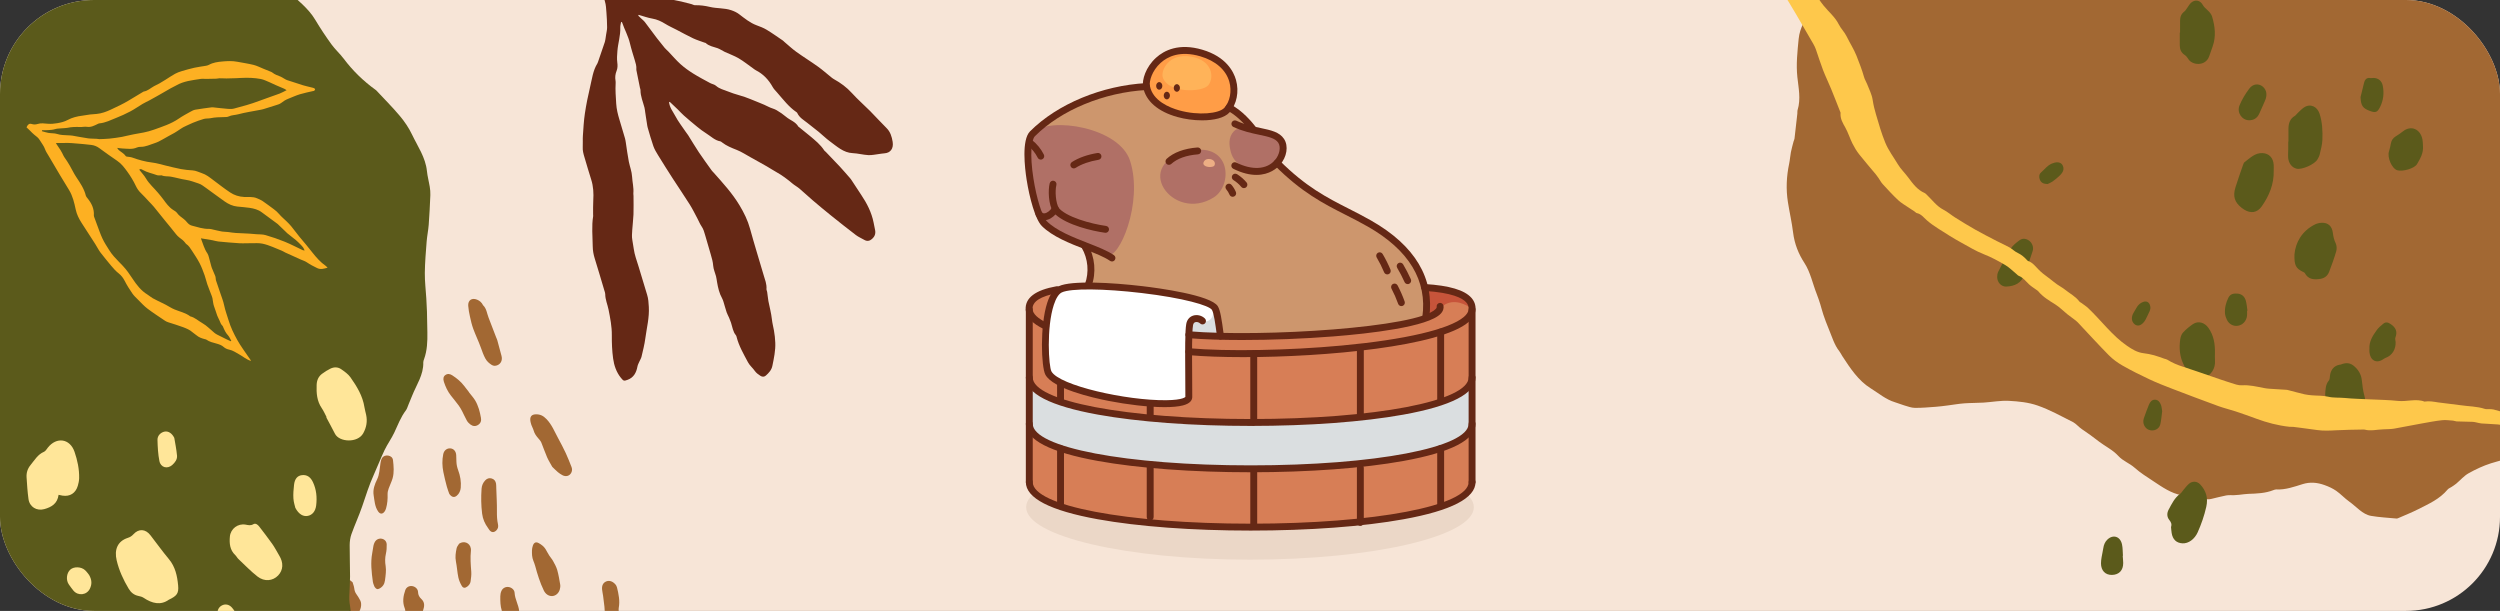 <svg width="532" height="130" viewBox="0 0 532 130" fill="none" xmlns="http://www.w3.org/2000/svg">
<rect x="0" y="0" width="532" height="130" fill="#333333" stroke="none"/>
<g clip-path="url(#clip0_200_16392)">
<rect width="532" height="130" rx="20" fill="#F7E5D7"/>
<path d="M265.998 119.097C239.69 119.097 218.364 114.099 218.364 107.933C218.364 101.767 239.69 96.769 265.998 96.769C292.306 96.769 313.633 101.767 313.633 107.933C313.633 114.099 292.306 119.097 265.998 119.097Z" fill="#EBD7C7"/>
<path d="M297.775 60.274C297.775 60.274 309.536 61.322 311.61 63.122C313.685 64.923 313.238 68.819 313.238 68.819L313.441 102.796C313.441 102.796 311.944 106.75 305.168 108.086C298.391 109.423 280.007 112.088 271.936 112.088C263.865 112.088 244.402 111.409 244.402 111.409C244.402 111.409 229.859 109.285 225.887 107.883C221.915 106.481 219.105 105.416 219.105 103.474C219.105 101.532 218.902 65.292 218.902 65.292C218.902 65.292 219.832 62.057 224.734 61.562C229.636 61.068 297.775 60.274 297.775 60.274Z" fill="#D77E56"/>
<path d="M219.032 80.32C219.032 93.098 313.258 93.098 313.258 80.32V90.179C313.258 102.958 219.032 102.958 219.032 90.179V80.32Z" fill="#DADEE0"/>
<path d="M303.371 67.407C304.532 62.305 302.11 56.925 298.449 53.188C294.787 49.451 290.022 47.035 285.372 44.638C280.721 42.24 275.779 39.049 272.268 35.17C269.035 31.598 267.945 28.012 264.286 24.877C261.855 22.792 256.341 20.11 253.261 19.234C240.509 15.604 225.911 22.272 219.907 28.275C217.693 30.489 219.245 36.526 219.458 39.65C219.672 42.774 221.127 47.222 223.793 48.865C225.179 49.718 228.79 50.926 230.062 51.942C230.78 52.514 232.182 55.298 231.986 58.387C231.79 61.476 230.474 64.368 229.178 67.18C250.199 74.04 272.96 71.851 294.956 69.587C297.743 69.3 300.571 69.004 303.371 67.407Z" fill="#CD966D"/>
<path d="M261.088 23.435C263.65 20.592 263.573 13.616 255.647 11.283C247.004 8.738 243.495 15.841 243.98 18.417C245.251 25.184 258.576 26.222 261.088 23.435Z" fill="#FF9D47"/>
<path d="M260.322 71.357C257.931 71.407 255.536 71.245 253.174 70.874C253.254 75.029 253.263 79.186 253.202 83.343C253.191 84.046 253.136 84.844 252.593 85.292C252.194 85.621 251.639 85.664 251.122 85.686C243.052 86.034 234.902 84.895 227.297 82.171C225.862 81.657 224.358 81.017 223.515 79.747C222.793 78.659 222.68 77.291 222.588 75.989C222.413 73.494 222.237 70.984 222.494 68.495C222.75 66.007 223.464 63.517 224.92 61.483C236.14 59.659 247.553 62.282 258.617 64.888C258.991 67.1 259.366 69.311 260.322 71.357Z" fill="white"/>
<path d="M258.064 66.089C258.367 66.942 257.871 67.994 257.02 68.304C256.041 68.661 254.974 68.095 253.932 68.113C253.645 68.118 253.324 68.189 253.167 68.43C253.053 68.604 253.052 68.826 253.055 69.035C253.065 69.754 253.076 70.473 253.086 71.193C255.235 71.612 257.463 71.617 259.613 71.207C259.311 70.269 259.411 69.254 259.309 68.273C259.208 67.291 258.81 66.226 258.064 66.089Z" fill="#DADEE0"/>
<path d="M270.901 28.767C271.523 29.037 272.156 29.371 272.498 29.917C272.852 30.48 272.835 31.174 272.726 31.816C272.598 32.566 272.352 33.314 271.867 33.93C271.275 34.681 270.377 35.177 269.477 35.602C268.811 35.916 268.107 36.209 267.358 36.235C266.704 36.258 266.061 36.076 265.457 35.846C264.327 35.416 263.245 34.78 262.59 33.837C262.172 33.236 261.948 32.54 261.799 31.842C261.636 31.082 261.558 30.294 261.72 29.534C261.883 28.774 262.309 28.04 263 27.59C263.692 27.14 269.14 28.002 270.901 28.767Z" fill="#B07066"/>
<path d="M253.463 32.052C240.312 34.597 249.547 47.533 258.3 41.999C262.335 39.448 262.01 30.397 253.463 32.052Z" fill="#B07066"/>
<path d="M235.55 54.259C238.088 55.413 243.347 43.167 240.485 34.229C238.177 27.022 223.378 24.805 220.046 28.138C217.417 30.766 219.408 44.024 221.909 47.559C223.576 49.913 231.271 52.312 235.55 54.259Z" fill="#B07066"/>
<path opacity="0.941" d="M257.147 18.11C258.419 16.486 258.018 12.847 253.515 12.059C248.604 11.199 247.028 15.099 247.428 16.418C248.478 19.884 255.901 19.702 257.147 18.11Z" fill="#FFB55B"/>
<path d="M258.381 35.284C258.681 34.901 258.587 34.043 257.525 33.857C256.367 33.654 255.995 34.574 256.09 34.885C256.337 35.702 258.087 35.659 258.381 35.284Z" fill="#EDAE84"/>
<path d="M312.885 65.462C311.926 64.855 310.858 64.369 309.726 64.295C308.594 64.221 307.39 64.613 306.684 65.501C306.292 65.994 306.012 66.657 305.419 66.853C304.769 67.166 304.118 67.479 303.467 67.793C303.734 65.569 303.711 63.31 303.4 61.092C305.396 61.036 307.448 60.989 309.327 61.667C311.206 62.344 312.9 63.923 312.885 65.462Z" fill="#C7543A"/>
<path d="M267.364 37.22C270.178 37.22 271.799 35.732 272.358 35.102C273.863 33.405 274.234 31.075 273.24 29.561C272.273 28.089 270.424 27.699 268.282 27.247C266.708 26.916 264.924 26.539 263.09 25.686C262.722 25.515 262.285 25.674 262.114 26.042C261.943 26.41 262.102 26.847 262.47 27.018C264.457 27.942 266.328 28.337 267.979 28.684C269.878 29.085 271.377 29.401 272.012 30.368C272.628 31.305 272.297 32.957 271.259 34.127C269.512 36.097 266.456 36.272 263.083 34.595C262.72 34.414 262.279 34.562 262.099 34.926C261.918 35.289 262.066 35.73 262.429 35.911C264.363 36.872 266.003 37.22 267.364 37.22Z" fill="#652815"/>
<path d="M264.707 40.033C264.873 40.033 265.04 39.977 265.178 39.863C265.489 39.603 265.531 39.14 265.271 38.828C264.703 38.148 264.024 37.558 263.254 37.072C262.91 36.857 262.457 36.959 262.241 37.303C262.025 37.646 262.128 38.1 262.471 38.316C263.111 38.719 263.674 39.208 264.143 39.77C264.288 39.944 264.497 40.033 264.707 40.033Z" fill="#652815"/>
<path d="M262.32 41.877C262.414 41.877 262.51 41.859 262.602 41.821C262.976 41.665 263.154 41.235 262.998 40.861C262.771 40.314 262.46 39.805 262.074 39.347C261.812 39.037 261.349 38.997 261.039 39.259C260.728 39.521 260.689 39.984 260.951 40.294C261.24 40.637 261.473 41.018 261.642 41.425C261.759 41.707 262.032 41.877 262.32 41.877Z" fill="#652815"/>
<path d="M255.814 25.611C258.302 25.611 260.572 25.102 261.632 23.927C263.177 22.212 263.721 19.495 263.017 17.005C262.519 15.246 260.927 12.072 255.853 10.578C250.89 9.117 247.758 10.7 246.006 12.284C243.825 14.256 242.962 16.985 243.256 18.552C243.806 21.48 246.383 23.732 250.512 24.892C252.15 25.352 254.038 25.611 255.814 25.611ZM260.541 22.943C259.441 24.164 255.088 24.651 250.909 23.477C248.846 22.898 245.296 21.452 244.7 18.281C244.516 17.304 245.117 15.068 246.991 13.374C248.465 12.041 251.128 10.718 255.438 11.987C258.697 12.946 260.886 14.87 261.603 17.404C262.164 19.39 261.737 21.616 260.541 22.943Z" fill="#652815"/>
<path d="M303.404 68.307C303.764 68.307 304.079 68.041 304.13 67.674C305.304 59.255 301.15 52.277 291.782 46.935C290.147 46.002 288.563 45.196 287.031 44.417C282.335 42.027 277.898 39.77 272.276 34.147C271.989 33.86 271.524 33.86 271.237 34.147C270.95 34.433 270.95 34.898 271.237 35.185C277.025 40.973 281.562 43.282 286.365 45.726C287.881 46.497 289.449 47.295 291.054 48.211C299.849 53.226 303.758 59.706 302.675 67.471C302.62 67.873 302.9 68.244 303.302 68.3C303.336 68.305 303.37 68.307 303.404 68.307Z" fill="#652815"/>
<path d="M266.579 28.115C266.735 28.115 266.894 28.065 267.028 27.961C267.348 27.713 267.407 27.252 267.159 26.931C266.538 26.129 264.319 23.419 261.831 22.226C261.465 22.05 261.027 22.205 260.851 22.57C260.676 22.936 260.83 23.375 261.196 23.55C262.941 24.388 264.821 26.31 265.997 27.829C266.142 28.017 266.359 28.115 266.579 28.115Z" fill="#652815"/>
<path d="M248.753 35.079C248.931 35.079 249.109 35.015 249.25 34.886C250.494 33.742 252.459 33.036 254.933 32.846C255.338 32.815 255.64 32.461 255.609 32.057C255.578 31.652 255.224 31.349 254.82 31.381C252.014 31.597 249.744 32.435 248.255 33.804C247.957 34.079 247.937 34.544 248.212 34.842C248.357 34.999 248.554 35.079 248.753 35.079Z" fill="#652815"/>
<path d="M236.629 55.64C236.861 55.64 237.089 55.53 237.232 55.326C237.464 54.993 237.383 54.535 237.05 54.303C235.701 53.361 233.638 52.554 231.454 51.7C228.322 50.475 224.771 49.086 222.749 47.064C221.791 46.106 220.572 42.203 219.913 37.984C219.104 32.797 219.491 29.725 220.235 28.982C225.81 23.407 234.923 19.64 244.018 19.15C244.423 19.128 244.734 18.782 244.712 18.377C244.69 17.972 244.344 17.659 243.939 17.683C234.497 18.191 225.016 22.123 219.196 27.943C217.371 29.768 218.075 35.731 218.462 38.211C219.074 42.129 220.315 46.708 221.71 48.103C223.95 50.342 227.652 51.79 230.919 53.068C233.019 53.889 235.003 54.666 236.209 55.508C236.337 55.597 236.484 55.64 236.629 55.64Z" fill="#652815"/>
<path d="M231.572 61.417C231.872 61.417 232.153 61.233 232.262 60.935C233.321 58.04 233.025 54.706 231.472 52.016C231.269 51.664 230.82 51.544 230.469 51.747C230.117 51.95 229.997 52.399 230.2 52.75C231.538 55.068 231.793 57.939 230.882 60.43C230.743 60.811 230.939 61.233 231.32 61.372C231.403 61.403 231.488 61.417 231.572 61.417Z" fill="#652815"/>
<path d="M235.264 49.539C235.626 49.539 235.941 49.272 235.991 48.903C236.046 48.501 235.765 48.131 235.363 48.076C232.244 47.651 226.709 46.181 225.129 44.051C224.981 43.85 224.741 43.739 224.492 43.755C224.244 43.772 224.02 43.912 223.898 44.13C223.52 44.806 222.793 45.363 222.243 45.398C222.004 45.415 221.829 45.325 221.672 45.112C221.43 44.786 220.969 44.718 220.644 44.96C220.318 45.201 220.25 45.661 220.491 45.987C220.946 46.6 221.601 46.913 222.337 46.864C223.208 46.808 224.02 46.273 224.601 45.639C227.067 47.896 232.438 49.159 235.165 49.532C235.198 49.536 235.232 49.539 235.264 49.539Z" fill="#652815"/>
<path d="M224.725 45.426C224.86 45.426 224.997 45.388 225.119 45.311C225.461 45.093 225.562 44.639 225.344 44.296C224.659 43.221 224.472 40.686 224.8 39.364C224.898 38.97 224.657 38.572 224.264 38.474C223.871 38.377 223.472 38.617 223.374 39.01C223.007 40.492 223.107 43.52 224.105 45.086C224.245 45.306 224.482 45.426 224.725 45.426Z" fill="#652815"/>
<path d="M221.481 33.964C221.592 33.964 221.704 33.939 221.81 33.886C222.172 33.703 222.319 33.262 222.136 32.9C221.521 31.675 220.636 30.595 219.579 29.777C219.259 29.528 218.797 29.587 218.549 29.908C218.301 30.229 218.36 30.69 218.68 30.939C219.565 31.624 220.307 32.53 220.824 33.559C220.953 33.816 221.212 33.964 221.481 33.964Z" fill="#652815"/>
<path d="M228.505 35.837C228.641 35.837 228.779 35.799 228.902 35.719C230.142 34.921 231.826 34.327 233.774 34.004C234.174 33.938 234.445 33.559 234.379 33.159C234.312 32.759 233.934 32.489 233.534 32.555C231.39 32.911 229.513 33.578 228.106 34.485C227.765 34.704 227.667 35.159 227.887 35.5C228.027 35.718 228.264 35.837 228.505 35.837Z" fill="#652815"/>
<path d="M247.838 86.64C249.385 86.64 250.731 86.53 251.728 86.274C253.369 85.854 253.714 85.059 253.714 84.467C253.714 82.786 253.702 81.075 253.69 79.428C253.659 74.908 253.628 70.639 253.88 69.197C253.941 68.848 254.095 68.639 254.351 68.558C254.679 68.455 255.12 68.57 255.376 68.826C255.663 69.113 256.128 69.113 256.415 68.827C256.702 68.54 256.702 68.075 256.415 67.788C255.769 67.141 254.761 66.889 253.908 67.158C253.125 67.405 252.588 68.057 252.432 68.945C252.158 70.517 252.188 74.651 252.221 79.438C252.233 81.082 252.245 82.789 252.245 84.467C252.247 84.451 251.813 85.129 248.147 85.165C239.694 85.257 225.391 82.034 223.747 79.035C223.167 77.978 222.659 69.734 224.257 64.859C224.723 63.436 225.315 62.523 225.969 62.219C227.863 61.337 234.853 61.393 242.966 62.357C251.865 63.413 257.304 64.994 257.903 65.945C258.308 66.588 258.626 68.953 258.934 71.241L258.987 71.633C259.041 72.035 259.41 72.319 259.813 72.263C260.215 72.209 260.497 71.839 260.443 71.437L260.39 71.045C259.975 67.964 259.693 66.031 259.146 65.162C257.652 62.791 246.517 61.299 243.139 60.898C236.591 60.121 228.003 59.652 225.349 60.887C224.302 61.374 223.465 62.557 222.861 64.401C221.253 69.306 221.573 78.126 222.459 79.742C224.086 82.71 232.422 84.629 235.931 85.317C239.759 86.066 244.318 86.64 247.838 86.64Z" fill="#652815"/>
<path d="M264.324 72.353C270.473 72.353 277.376 72.094 283.752 71.59C291.148 71.006 303.952 69.598 306.601 66.737C307.196 66.095 307.242 65.476 307.177 65.069C307.112 64.668 306.737 64.395 306.334 64.461C305.934 64.526 305.662 64.903 305.726 65.303C305.734 65.349 305.756 65.488 305.524 65.739C301.826 69.733 268.557 71.797 253.048 70.499C252.644 70.465 252.288 70.766 252.254 71.17C252.221 71.575 252.521 71.929 252.925 71.963C256.055 72.225 260.004 72.353 264.324 72.353Z" fill="#652815"/>
<path d="M264.553 75.997C282.193 75.997 306.469 73.694 312.465 68.562C313.414 67.749 313.928 66.858 313.991 65.914C314.055 64.966 313.763 64.115 313.121 63.386C311.658 61.722 308.415 60.758 303.208 60.441C302.801 60.419 302.455 60.724 302.43 61.129C302.405 61.534 302.713 61.882 303.118 61.907C309.01 62.266 311.21 63.438 312.018 64.356C312.397 64.787 312.563 65.264 312.526 65.816C312.49 66.351 312.148 66.899 311.509 67.446C308.449 70.065 298.976 72.283 285.517 73.531C274.147 74.585 261.1 74.817 253.051 74.107C252.648 74.072 252.291 74.37 252.255 74.774C252.22 75.178 252.518 75.535 252.922 75.57C256.119 75.852 260.127 75.997 264.553 75.997Z" fill="#652815"/>
<path d="M222.521 70.139C222.795 70.139 223.057 69.985 223.183 69.722C223.359 69.356 223.205 68.918 222.839 68.742C220.871 67.796 219.796 66.784 219.73 65.816C219.62 64.18 221.416 63.019 225.067 62.365C225.466 62.293 225.732 61.911 225.66 61.512C225.589 61.113 225.208 60.847 224.808 60.919C220.298 61.727 218.097 63.408 218.265 65.914C218.371 67.486 219.659 68.844 222.203 70.066C222.306 70.115 222.414 70.139 222.521 70.139Z" fill="#652815"/>
<path d="M313.258 103.324C313.663 103.324 313.992 102.995 313.992 102.589V65.865C313.992 65.459 313.663 65.13 313.258 65.13C312.852 65.13 312.523 65.459 312.523 65.865V102.589C312.523 102.995 312.852 103.324 313.258 103.324Z" fill="#652815"/>
<path d="M219.033 103.324C219.439 103.324 219.768 102.995 219.768 102.589V65.865C219.768 65.459 219.439 65.13 219.033 65.13C218.627 65.13 218.299 65.459 218.299 65.865V102.589C218.299 102.995 218.627 103.324 219.033 103.324Z" fill="#652815"/>
<path d="M306.574 85.846C306.98 85.846 307.309 85.517 307.309 85.112V70.668C307.309 70.263 306.98 69.934 306.574 69.934C306.168 69.934 305.84 70.263 305.84 70.668V85.112C305.84 85.517 306.168 85.846 306.574 85.846Z" fill="#652815"/>
<path d="M306.574 108.116C306.98 108.116 307.309 107.787 307.309 107.381V95.442C307.309 95.036 306.98 94.707 306.574 94.707C306.168 94.707 305.84 95.036 305.84 95.442V107.381C305.84 107.787 306.168 108.116 306.574 108.116Z" fill="#652815"/>
<path d="M289.482 89.361C289.888 89.361 290.217 89.032 290.217 88.626V74.525C290.217 74.119 289.888 73.79 289.482 73.79C289.077 73.79 288.748 74.119 288.748 74.525V88.626C288.748 89.032 289.077 89.361 289.482 89.361Z" fill="#652815"/>
<path d="M289.482 111.915C289.888 111.915 290.217 111.586 290.217 111.18V99.534C290.217 99.128 289.888 98.799 289.482 98.799C289.077 98.799 288.748 99.128 288.748 99.534V111.18C288.748 111.586 289.077 111.915 289.482 111.915Z" fill="#652815"/>
<path d="M225.682 85.846C226.087 85.846 226.416 85.517 226.416 85.112V81.575C226.416 81.17 226.087 80.841 225.682 80.841C225.276 80.841 224.947 81.17 224.947 81.575V85.112C224.947 85.517 225.276 85.846 225.682 85.846Z" fill="#652815"/>
<path d="M225.682 108.116C226.087 108.116 226.416 107.787 226.416 107.381V95.442C226.416 95.036 226.087 94.707 225.682 94.707C225.276 94.707 224.947 95.036 224.947 95.442V107.381C224.947 107.787 225.276 108.116 225.682 108.116Z" fill="#652815"/>
<path d="M266.797 90.558C267.202 90.558 267.531 90.229 267.531 89.823V75.248C267.531 74.843 267.202 74.514 266.797 74.514C266.391 74.514 266.062 74.843 266.062 75.248V89.823C266.062 90.229 266.391 90.558 266.797 90.558Z" fill="#652815"/>
<path d="M266.797 112.639C267.202 112.639 267.531 112.311 267.531 111.905V100.258C267.531 99.852 267.202 99.523 266.797 99.523C266.391 99.523 266.062 99.852 266.062 100.258V111.905C266.062 112.311 266.391 112.639 266.797 112.639Z" fill="#652815"/>
<path d="M244.762 89.361C245.167 89.361 245.496 89.032 245.496 88.626V85.901C245.496 85.495 245.167 85.166 244.762 85.166C244.356 85.166 244.027 85.495 244.027 85.901V88.626C244.027 89.032 244.356 89.361 244.762 89.361Z" fill="#652815"/>
<path d="M244.762 110.772C245.167 110.772 245.496 110.444 245.496 110.038V98.953C245.496 98.548 245.167 98.219 244.762 98.219C244.356 98.219 244.027 98.548 244.027 98.953V110.038C244.027 110.444 244.356 110.772 244.762 110.772Z" fill="#652815"/>
<path d="M266.145 112.908C278.53 112.908 290.079 112.053 298.666 110.5C308.836 108.661 313.992 106 313.992 102.589C313.992 102.184 313.663 101.855 313.258 101.855C312.852 101.855 312.523 102.184 312.523 102.589C312.523 107.634 292.585 111.439 266.145 111.439C239.705 111.439 219.767 107.634 219.767 102.589C219.767 102.184 219.438 101.855 219.032 101.855C218.626 101.855 218.298 102.184 218.298 102.589C218.298 105.999 223.454 108.661 233.624 110.5C242.211 112.053 253.76 112.908 266.145 112.908Z" fill="#652815"/>
<path d="M266.145 100.498C278.53 100.498 290.079 99.643 298.666 98.09C308.836 96.251 313.992 93.59 313.992 90.179C313.992 89.773 313.663 89.445 313.258 89.445C312.852 89.445 312.523 89.773 312.523 90.179C312.523 95.224 292.585 99.029 266.145 99.029C239.705 99.029 219.767 95.224 219.767 90.179C219.767 89.773 219.438 89.445 219.032 89.445C218.626 89.445 218.298 89.773 218.298 90.179C218.298 93.589 223.454 96.251 233.624 98.09C242.211 99.642 253.76 100.498 266.145 100.498Z" fill="#652815"/>
<path d="M266.145 90.638C278.53 90.638 290.079 89.783 298.666 88.23C308.836 86.391 313.992 83.73 313.992 80.319C313.992 79.914 313.663 79.585 313.258 79.585C312.852 79.585 312.523 79.914 312.523 80.319C312.523 85.365 292.585 89.169 266.145 89.169C239.705 89.169 219.767 85.365 219.767 80.319C219.767 79.914 219.438 79.585 219.032 79.585C218.626 79.585 218.298 79.914 218.298 80.319C218.298 83.729 223.454 86.391 233.624 88.23C242.211 89.783 253.76 90.638 266.145 90.638Z" fill="#652815"/>
<path d="M298.218 65.14C298.3 65.14 298.384 65.126 298.466 65.097C298.848 64.96 299.047 64.54 298.91 64.158C298.49 62.983 297.985 61.831 297.409 60.735C297.22 60.376 296.776 60.238 296.417 60.426C296.058 60.615 295.92 61.059 296.108 61.418C296.652 62.454 297.13 63.542 297.527 64.653C297.634 64.953 297.917 65.14 298.218 65.14Z" fill="#652815"/>
<path d="M295.219 58.395C295.313 58.395 295.409 58.377 295.501 58.339C295.876 58.182 296.052 57.752 295.896 57.378C295.417 56.228 294.854 55.108 294.224 54.047C294.017 53.699 293.566 53.584 293.217 53.791C292.869 53.998 292.754 54.449 292.961 54.798C293.556 55.799 294.088 56.857 294.541 57.943C294.658 58.225 294.931 58.395 295.219 58.395Z" fill="#652815"/>
<path d="M299.561 60.457C299.662 60.457 299.765 60.436 299.863 60.392C300.233 60.224 300.397 59.789 300.229 59.42C299.732 58.321 299.179 57.254 298.584 56.248C298.377 55.899 297.927 55.784 297.578 55.99C297.229 56.196 297.113 56.647 297.32 56.996C297.887 57.956 298.416 58.975 298.891 60.025C299.014 60.297 299.281 60.457 299.561 60.457Z" fill="#652815"/>
<path d="M248.302 21.142C247.937 21.142 247.641 20.78 247.641 20.334C247.641 19.887 247.937 19.526 248.302 19.526C248.667 19.526 248.963 19.887 248.963 20.334C248.963 20.78 248.667 21.142 248.302 21.142Z" fill="#652815"/>
<path d="M250.433 19.526C250.068 19.526 249.772 19.165 249.772 18.719C249.772 18.272 250.068 17.911 250.433 17.911C250.798 17.911 251.094 18.272 251.094 18.719C251.094 19.165 250.798 19.526 250.433 19.526Z" fill="#652815"/>
<path d="M246.687 19.086C246.322 19.086 246.026 18.724 246.026 18.278C246.026 17.832 246.322 17.47 246.687 17.47C247.052 17.47 247.348 17.832 247.348 18.278C247.348 18.724 247.052 19.086 246.687 19.086Z" fill="#652815"/>
<path fill-rule="evenodd" clip-rule="evenodd" d="M559.624 54.398C559.308 52.665 558.615 51.04 558.774 49.173C558.795 48.931 558.705 48.669 558.645 48.424C557.737 44.651 556.826 40.879 555.91 37.108C555.851 36.865 555.759 36.631 555.665 36.405C554.956 34.697 554.247 32.989 553.526 31.29C553.166 30.44 552.608 29.66 552.446 28.756C552.168 27.207 551.393 26.011 550.925 24.61C550.627 23.725 550.302 22.84 549.891 22.037C549.235 20.757 548.496 19.549 547.795 18.308C547.608 17.977 547.399 17.656 547.255 17.295C546.477 15.337 545.668 13.407 544.489 11.773C544.355 11.585 544.246 11.365 544.141 11.147C543.778 10.386 537.243 -1.157 532.978 -2.286C529.877 -3.106 520.469 -2.959 510.937 -6.322C501.405 -9.686 487.873 -5.774 481.034 -9.619C480.587 -9.871 480.141 -10.131 479.694 -10.395C478.242 -10.898 476.792 -11.404 475.35 -11.914C474.431 -12.239 474.072 -13.27 474.218 -14.16C473.406 -14.818 472.62 -15.514 471.871 -16.251C471.154 -16.408 470.432 -16.528 469.71 -16.609C468.392 -16.757 467.048 -16.67 465.719 -16.569C465.086 -16.52 464.462 -16.206 463.838 -15.996C463.529 -15.892 463.235 -15.723 462.925 -15.629C461.159 -15.094 459.391 -14.573 457.624 -14.046C457.546 -14.023 457.463 -13.998 457.395 -13.947C455.398 -12.482 453.242 -12.789 451.111 -13.033C449.263 -13.245 447.424 -13.575 445.585 -13.88C445.146 -13.953 444.685 -14.044 444.292 -14.282C443.236 -14.917 442.113 -15.004 440.977 -15.077C440.329 -15.119 439.685 -15.25 439.037 -15.268C437.386 -15.312 435.734 -15.34 434.083 -15.325C432.874 -15.316 431.665 -15.195 430.457 -15.185C429.73 -15.178 429.005 -15.323 428.277 -15.341C425.363 -15.408 422.463 -15.793 419.625 -16.522C417.802 -16.99 416.05 -17.617 414.149 -17.348C412.71 -17.143 411.246 -17.265 409.796 -17.16C406.933 -16.957 404.27 -15.758 401.661 -14.324C399.988 -13.406 398.346 -12.378 396.637 -11.589C395.692 -11.154 394.867 -10.602 394.144 -9.737C393.609 -9.1 393.043 -8.505 392.345 -7.728C391.28 -6.387 389.928 -5.118 388.939 -3.257C387.89 -1.284 386.441 0.34 385.29 2.273C384.186 4.129 382.992 5.873 382.756 8.274C382.49 10.976 382.188 13.674 382.48 16.412C382.727 18.731 383.249 21.058 382.529 23.409C382.458 23.64 382.502 23.922 382.474 24.176C382.277 25.954 382.08 27.732 381.87 29.507C381.847 29.701 381.73 29.876 381.68 30.068C381.48 30.84 381.257 31.607 381.102 32.393C380.946 33.187 380.904 34.018 380.737 34.808C380.161 37.528 380.033 40.267 380.468 43.018C380.808 45.177 381.303 47.301 381.569 49.473C381.871 51.952 382.766 54.099 383.957 55.919C385.267 57.923 385.722 60.356 386.602 62.568C386.89 63.289 387.132 64.042 387.371 64.792C387.596 65.502 387.763 66.24 388.004 66.941C388.34 67.919 388.691 68.893 389.089 69.831C389.809 71.525 390.316 73.385 391.433 74.778C391.661 75.062 391.82 75.433 392.025 75.749C393.748 78.4 395.486 81.009 397.998 82.578C399.724 83.655 401.333 85.032 403.245 85.596C403.913 85.794 404.564 86.079 405.232 86.272C405.975 86.487 406.727 86.786 407.477 86.795C408.969 86.812 410.464 86.672 411.956 86.564C412.8 86.503 413.643 86.386 414.486 86.279C415.652 86.133 416.816 85.92 417.984 85.832C419.352 85.729 420.725 85.759 422.094 85.674C423.897 85.562 425.706 85.204 427.498 85.3C429.548 85.41 431.647 85.615 433.61 86.3C436.168 87.191 438.625 88.553 441.098 89.803C441.788 90.152 442.353 90.881 443.021 91.323C444.267 92.15 445.474 93.039 446.675 93.971C448.031 95.025 449.544 95.674 450.808 97.053C451.779 98.112 453.146 98.554 454.247 99.535C455.486 100.639 456.87 101.493 458.218 102.388C460.144 103.665 462.057 105.011 464.266 105.381C466.063 105.682 467.863 105.969 469.664 106.242C469.94 106.283 470.232 106.245 470.508 106.182C471.584 105.94 472.652 105.634 473.731 105.43C474.283 105.326 474.854 105.395 475.415 105.374C475.778 105.361 476.14 105.331 476.501 105.295C477.145 105.231 477.787 105.116 478.43 105.094C480.246 105.035 482.061 104.98 483.822 104.284C484.014 104.208 484.221 104.141 484.418 104.151C486.35 104.257 488.182 103.584 490.034 103.01C490.769 102.781 491.552 102.685 492.306 102.724C493.109 102.766 493.92 102.956 494.693 103.236C495.538 103.541 496.385 103.921 497.152 104.452C498.101 105.111 498.934 106.036 499.88 106.705C501.416 107.79 502.74 109.468 504.561 109.779C506.359 110.086 508.181 110.173 509.993 110.348C510.108 110.359 510.234 110.307 510.347 110.257C511.798 109.618 513.269 109.044 514.691 108.314C516.86 107.201 519.106 106.256 520.873 104.154C521.07 103.92 521.372 103.83 521.622 103.663C521.977 103.426 522.344 103.209 522.678 102.928C523.554 102.195 524.352 101.251 525.296 100.723C526.835 99.859 528.436 99.117 530.064 98.594C531.823 98.027 533.638 97.724 535.319 96.808C536.576 96.122 537.85 95.441 539.012 94.539C540.146 93.658 541.139 92.485 542.209 91.466C543.927 89.829 545.061 87.599 546.175 85.341C546.303 85.084 546.468 84.835 546.659 84.655C547.304 84.047 547.714 83.248 547.991 82.303C548.1 81.925 548.291 81.579 548.468 81.239C549.203 79.826 549.948 78.42 550.685 77.009C550.886 76.625 551.057 76.214 551.268 75.84C552.299 74.018 553.294 72.16 554.394 70.406C554.941 69.534 555.644 68.799 556.347 68.113C557.24 67.242 558.215 66.511 559.128 65.671C559.976 64.888 560.347 63.76 560.399 62.462C560.509 59.712 560.105 57.043 559.624 54.398Z" fill="#A26833"/>
<path fill-rule="evenodd" clip-rule="evenodd" d="M494.795 83.98C494.871 82.877 494.847 81.845 495.592 80.953C495.801 80.702 495.768 80.21 495.833 79.827C496.038 78.615 496.685 77.867 497.813 77.618C497.92 77.595 498.037 77.605 498.137 77.565C499.073 77.191 499.973 77.124 500.832 77.812C501.817 78.6 502.472 79.641 502.599 80.932C502.711 82.065 502.849 83.164 503.156 84.264C503.465 85.375 503.366 86.519 502.763 87.552C502.629 87.784 502.53 88.04 502.416 88.285C501.645 89.944 500.041 90.478 498.57 89.51C498.177 89.251 497.82 89.124 497.361 89.116C496.409 89.101 495.694 88.555 495.482 87.633C495.204 86.428 495.019 85.2 494.795 83.98Z" fill="#5B5A1B"/>
<path fill-rule="evenodd" clip-rule="evenodd" d="M488.261 54.129C488.485 51.606 489.838 49.139 492.651 47.745C493.068 47.54 493.556 47.434 494.016 47.411C495.387 47.341 496.244 48.082 496.428 49.538C496.526 50.319 496.677 51.03 497.027 51.746C497.257 52.215 497.306 52.93 497.159 53.443C496.732 54.932 496.194 56.385 495.646 57.829C495.267 58.826 494.523 59.276 493.516 59.386C492.281 59.52 491.187 59.43 490.476 58.134C490.396 57.988 490.19 57.908 490.03 57.829C488.571 57.107 488.195 56.485 488.261 54.129Z" fill="#5B5A1B"/>
<path fill-rule="evenodd" clip-rule="evenodd" d="M486.982 30.129C486.982 29.228 486.979 28.328 486.982 27.427C486.986 26.259 487.3 25.277 488.325 24.672C488.569 24.527 488.737 24.243 488.955 24.042C489.396 23.635 489.811 23.179 490.301 22.856C491.637 21.978 493.108 22.648 493.617 24.233C494.2 26.046 494.272 27.917 494.204 29.786C494.167 30.823 493.861 31.854 493.629 32.874C493.544 33.245 493.347 33.598 493.155 33.928C492.538 34.984 489.854 36.164 488.718 35.899C487.69 35.66 486.966 34.69 486.908 33.415C486.882 32.869 486.931 32.32 486.937 31.772C486.944 31.224 486.938 30.675 486.938 30.128C486.953 30.129 486.968 30.129 486.982 30.129Z" fill="#5B5A1B"/>
<path fill-rule="evenodd" clip-rule="evenodd" d="M463.917 6.923C463.917 6.062 463.91 5.201 463.92 4.34C463.928 3.547 464.208 2.914 464.833 2.443C465.082 2.255 465.247 1.933 465.445 1.668C465.715 1.305 465.934 0.876 466.26 0.585C467.079 -0.15 468.159 0.009 468.71 0.985C468.986 1.475 469.347 1.789 469.735 2.14C470.135 2.503 470.564 2.97 470.719 3.483C471.354 5.59 471.62 7.736 470.847 9.892C470.598 10.585 470.354 11.28 470.115 11.977C469.366 14.16 466.45 13.957 465.626 12.496C465.448 12.179 465.178 11.88 464.886 11.687C464.155 11.204 463.855 10.511 463.855 9.624C463.856 8.724 463.855 7.824 463.855 6.923C463.876 6.923 463.896 6.923 463.917 6.923Z" fill="#5B5A1B"/>
<path fill-rule="evenodd" clip-rule="evenodd" d="M483.848 36.273C483.928 39.187 482.869 41.682 481.284 43.932C480.327 45.29 478.963 45.472 477.586 44.62C477.397 44.503 477.212 44.378 477.037 44.239C475.505 43.027 475.108 41.784 475.716 39.832C476.211 38.242 476.775 36.674 477.319 35.101C477.393 34.884 477.485 34.622 477.646 34.502C478.817 33.628 479.881 32.495 481.469 32.578C482.865 32.651 483.752 33.583 483.845 35.098C483.868 35.489 483.848 35.882 483.848 36.273Z" fill="#5B5A1B"/>
<path fill-rule="evenodd" clip-rule="evenodd" d="M461.994 112.15C462.205 111.542 461.999 111.11 461.63 110.653C461.1 109.994 461.087 109.192 461.484 108.453C462.155 107.204 462.774 105.905 463.95 105.068C464.211 104.884 464.377 104.55 464.598 104.296C464.994 103.839 465.36 103.339 465.809 102.95C466.54 102.312 467.553 102.385 468.199 103.078C469.447 104.417 469.933 105.941 469.49 107.878C469.061 109.755 468.446 111.53 467.674 113.262C467.025 114.718 465.722 115.695 464.433 115.623C463.138 115.551 462.348 114.805 462.127 113.42C462.059 112.996 462.037 112.565 461.994 112.15Z" fill="#5B5A1B"/>
<path fill-rule="evenodd" clip-rule="evenodd" d="M471.34 75.216C471.34 75.687 471.309 76.16 471.346 76.627C471.496 78.498 470.531 79.657 469.164 80.505C468.107 81.161 466.808 80.943 465.983 79.9C465.428 79.199 465.044 78.33 464.641 77.504C463.835 75.844 463.693 74.057 463.946 72.239C464.019 71.723 464.213 71.127 464.541 70.773C465.175 70.088 465.902 69.475 466.666 68.966C467.793 68.217 469.137 68.625 469.954 69.773C471.109 71.395 471.382 73.25 471.34 75.216Z" fill="#5B5A1B"/>
<path fill-rule="evenodd" clip-rule="evenodd" d="M515.611 31.087C515.731 32.567 515.028 33.754 514.354 34.906C513.771 35.901 511.21 36.558 510.147 36.235C508.97 35.878 507.953 33.47 508.381 32.196C508.563 31.653 508.675 31.08 508.781 30.513C508.904 29.85 509.233 29.381 509.77 29.042C510.303 28.706 510.838 28.366 511.33 27.968C513.032 26.594 515.054 27.406 515.499 29.682C515.589 30.138 515.576 30.617 515.611 31.087Z" fill="#5B5A1B"/>
<path fill-rule="evenodd" clip-rule="evenodd" d="M426.864 60.986C425.852 60.98 425.015 60.098 425 58.96C424.996 58.581 425.058 58.154 425.225 57.829C426.059 56.191 426.866 54.527 427.832 52.982C428.302 52.232 429.052 51.641 429.764 51.12C430.409 50.649 431.161 50.74 431.819 51.229C432.451 51.699 432.803 52.619 432.553 53.412C432.043 55.035 431.465 56.635 430.912 58.242C430.215 60.265 428.715 60.925 426.864 60.986Z" fill="#5B5A1B"/>
<path fill-rule="evenodd" clip-rule="evenodd" d="M504.213 74.239C504.122 72.632 504.937 71.414 505.775 70.237C506.144 69.72 506.656 69.307 507.145 68.905C507.696 68.452 508.158 68.574 508.727 68.958C509.775 69.665 510.253 70.516 509.733 71.848C509.633 72.102 509.777 72.461 509.789 72.772C509.849 74.372 509.043 75.641 507.665 76.156C507.465 76.231 507.279 76.357 507.099 76.478C505.704 77.41 504.392 76.715 504.217 74.943C504.193 74.71 504.213 74.474 504.213 74.239Z" fill="#5B5A1B"/>
<path fill-rule="evenodd" clip-rule="evenodd" d="M451.715 118.277C451.751 118.784 451.812 119.291 451.818 119.799C451.837 121.365 450.924 122.323 449.418 122.343C447.997 122.363 447.094 121.419 447.09 119.876C447.089 119.45 447.149 119.019 447.217 118.598C447.323 117.948 447.482 117.309 447.579 116.659C447.687 115.938 447.931 115.317 448.451 114.821C449.657 113.669 451.184 114.127 451.56 115.826C451.734 116.614 451.702 117.456 451.763 118.274C451.747 118.274 451.731 118.276 451.715 118.277Z" fill="#5B5A1B"/>
<path fill-rule="evenodd" clip-rule="evenodd" d="M478.629 25.593C477.091 25.599 475.939 23.951 476.575 22.411C477.1 21.14 477.837 19.936 478.651 18.85C479.433 17.805 480.64 17.728 481.492 18.41C482.359 19.105 482.531 20.274 481.974 21.477C481.553 22.384 481.186 23.32 480.758 24.222C480.322 25.145 479.588 25.587 478.629 25.593Z" fill="#5B5A1B"/>
<path fill-rule="evenodd" clip-rule="evenodd" d="M502.322 20.665C502.571 19.651 502.814 18.635 503.072 17.623C503.259 16.891 503.653 16.47 504.424 16.612C504.633 16.65 504.858 16.583 505.075 16.586C506.085 16.599 506.843 17.188 507.052 18.242C507.365 19.824 507.191 21.368 506.468 22.796C505.896 23.922 505.51 24.044 504.35 23.62C502.766 23.043 502.401 22.482 502.322 20.665Z" fill="#5B5A1B"/>
<path fill-rule="evenodd" clip-rule="evenodd" d="M478.175 66.138C478.175 66.491 478.209 66.847 478.169 67.194C478.04 68.302 477.269 69.143 476.261 69.316C475.284 69.484 474.338 69.006 473.883 68.046C473.688 67.634 473.518 67.169 473.482 66.716C473.387 65.519 473.686 64.381 474.207 63.339C474.628 62.499 475.411 62.404 476.211 62.487C477.063 62.576 477.649 63.105 477.898 63.943C478.104 64.641 478.144 65.396 478.258 66.126C478.231 66.13 478.203 66.134 478.175 66.138Z" fill="#5B5A1B"/>
<path fill-rule="evenodd" clip-rule="evenodd" d="M460.111 87.513C459.981 88.471 459.923 89.41 459.712 90.306C459.47 91.331 458.326 91.843 457.316 91.488C456.385 91.161 455.86 90.048 456.203 89.038C456.536 88.058 456.897 87.086 457.287 86.131C457.53 85.539 457.918 85.039 458.585 85.053C459.249 85.068 459.635 85.573 459.854 86.174C460.01 86.6 460.034 87.082 460.111 87.513Z" fill="#5B5A1B"/>
<path fill-rule="evenodd" clip-rule="evenodd" d="M435.719 39.166C434.819 39.145 434.332 38.864 434.075 38.218C433.854 37.662 433.909 37.074 434.326 36.707C435.129 36.001 435.792 35.067 436.846 34.733C437.122 34.645 437.405 34.54 437.687 34.534C438.216 34.523 438.694 34.687 438.96 35.247C439.219 35.793 439.138 36.316 438.808 36.785C438.614 37.06 438.379 37.313 438.129 37.533C437.683 37.925 437.233 38.32 436.746 38.648C436.361 38.908 435.919 39.068 435.719 39.166Z" fill="#5B5A1B"/>
<path fill-rule="evenodd" clip-rule="evenodd" d="M457.614 65.545C457.583 65.676 457.56 65.957 457.453 66.195C457.171 66.827 456.856 67.442 456.548 68.059C456.48 68.195 456.392 68.323 456.3 68.442C455.623 69.314 454.869 69.512 454.231 68.991C453.566 68.447 453.477 67.46 454.012 66.58C454.229 66.223 454.446 65.865 454.644 65.496C454.988 64.855 455.501 64.434 456.142 64.223C456.956 63.955 457.59 64.485 457.614 65.545Z" fill="#5B5A1B"/>
<path fill-rule="evenodd" clip-rule="evenodd" d="M358.488 -22.152C359.285 -21.573 360.087 -21.001 360.876 -20.41C361.115 -20.231 361.316 -19.993 361.539 -19.786C362.336 -19.047 363.141 -18.313 363.931 -17.564C364.105 -17.399 364.22 -17.16 364.387 -16.983C364.739 -16.61 365.107 -16.256 365.469 -15.896C365.77 -15.596 366.081 -15.308 366.371 -14.995C367.058 -14.256 367.73 -13.499 368.419 -12.763C368.606 -12.563 368.806 -12.35 369.048 -12.249C370.111 -11.804 370.753 -10.835 371.504 -9.99C372.641 -8.71 373.712 -7.32 375.021 -6.276C376.114 -5.404 377.146 -4.481 378.024 -3.377C378.962 -2.198 379.812 -0.922 380.621 0.38C381.74 2.183 382.786 4.048 383.863 5.888C384.545 7.055 385.232 8.217 385.901 9.394C386.103 9.75 386.286 10.129 386.426 10.526C386.933 11.967 387.378 13.447 387.925 14.864C388.458 16.249 389.105 17.563 389.668 18.931C390.355 20.601 391.005 22.293 391.671 23.975C391.56 25.29 392.154 26.19 392.693 27.163C393.285 28.233 393.665 29.468 394.217 30.573C394.626 31.391 395.105 32.171 395.652 32.867C396.793 34.316 398.002 35.695 399.177 37.109C399.392 37.367 399.587 37.648 399.78 37.928C400.061 38.334 400.29 38.799 400.616 39.153C401.694 40.324 402.767 41.506 403.92 42.584C404.598 43.218 405.422 43.669 406.185 44.194C406.603 44.481 407.034 44.748 407.455 45.029C407.604 45.129 407.724 45.31 407.89 45.343C408.838 45.53 409.378 46.313 410.061 46.904C410.811 47.552 411.626 48.121 412.456 48.65C414.071 49.677 415.681 50.719 417.361 51.627C418.936 52.478 420.452 53.439 422.14 54.093C423.723 54.708 425.229 55.524 426.693 56.385C427.586 56.91 428.337 57.687 429.151 58.352C429.291 58.467 429.409 58.632 429.572 58.692C430.507 59.035 431.085 59.864 431.794 60.52C432.255 60.947 432.795 61.271 433.3 61.641C433.444 61.748 433.613 61.829 433.727 61.969C434.737 63.195 436.055 63.956 437.35 64.771C438.28 65.356 439.071 66.174 439.934 66.871C440.4 67.247 440.893 67.585 441.367 67.949C441.628 68.148 441.9 68.339 442.127 68.58C444.331 70.914 446.489 73.303 448.741 75.578C449.608 76.453 450.62 77.189 451.675 77.791C453.542 78.856 455.47 79.816 457.416 80.728C458.987 81.466 460.61 82.101 462.234 82.724C465.511 83.982 468.796 85.221 472.094 86.425C473.277 86.856 474.52 87.14 475.718 87.538C477.203 88.031 478.676 88.555 480.143 89.097C482.402 89.933 484.731 90.549 487.175 90.818C487.448 90.847 487.736 90.814 488.011 90.841C488.491 90.888 488.966 90.957 489.443 91.02C490.654 91.181 491.867 91.335 493.074 91.51C494.409 91.703 495.777 91.642 497.156 91.561C499.031 91.452 500.895 91.452 502.764 91.407C502.92 91.404 503.083 91.389 503.226 91.428C504.482 91.767 505.83 91.402 507.134 91.364C507.601 91.35 508.069 91.335 508.538 91.307C508.85 91.288 509.164 91.27 509.477 91.212C511.427 90.852 513.376 90.469 515.325 90.118C516.77 89.858 518.22 89.579 519.66 89.421C520.463 89.332 521.254 89.462 522.046 89.516C522.288 89.532 522.509 89.666 522.751 89.675C523.892 89.719 525.038 89.731 526.18 89.768C526.425 89.775 526.661 89.832 526.898 89.878C527.285 89.954 527.66 90.082 528.055 90.112C529.213 90.199 530.384 90.224 531.54 90.323C532.179 90.378 532.802 90.515 533.425 90.644C535.356 91.038 537.28 91.45 538.979 92.453C539.52 92.772 540.117 92.994 540.66 93.311C541.174 93.609 541.67 93.945 542.141 94.312C543.373 95.271 544.585 96.258 545.807 97.231C546.7 97.941 547.593 98.65 548.495 99.347C549.017 99.751 549.552 100.135 550.09 100.517C550.92 101.106 551.771 101.664 552.587 102.274C553.875 103.236 555.47 103.737 556.446 105.167C556.584 105.369 556.778 105.534 556.978 105.663C557.706 106.131 558.196 106.826 558.564 107.672C558.867 108.369 559.167 108.524 559.501 108.27C560 107.891 559.801 107.455 559.73 107.03C559.571 106.076 559.218 105.289 558.604 104.639C557.702 103.685 556.91 102.605 556.014 101.645C555.519 101.114 554.922 100.697 554.345 100.269C553.767 99.84 553.163 99.449 552.559 99.063C551.753 98.547 550.914 98.085 550.129 97.537C549.296 96.956 548.552 96.228 547.692 95.696C546.56 94.995 545.655 94.001 544.63 93.167C542.971 91.817 541.051 90.894 539.157 89.934C537.386 89.036 535.504 88.43 533.566 87.948C532.576 87.701 531.607 87.393 530.619 87.14C530.33 87.066 530.012 87.078 529.705 87.06C529.397 87.043 529.059 87.11 528.782 87.017C527.116 86.459 525.303 86.489 523.566 86.225C522.001 85.986 520.412 85.868 518.853 85.634C517.883 85.488 516.948 85.289 515.927 85.461C514.161 84.768 512.157 85.517 510.302 85.314C508.388 85.104 506.43 85.089 504.491 84.991C502.648 84.897 500.791 84.871 498.967 84.688C497.782 84.57 496.559 84.697 495.391 84.413C494.315 84.152 493.131 84.222 492 84.124C491.452 84.077 490.903 84.023 490.376 83.901C489.254 83.641 488.148 83.334 487.034 83.047C486.888 83.009 486.742 82.963 486.589 82.953C485.334 82.871 484.076 82.802 482.823 82.715C482.456 82.69 482.095 82.632 481.738 82.565C480.219 82.281 478.736 81.891 477.11 81.991C476.32 82.039 475.55 81.74 474.804 81.508C473.368 81.064 471.956 80.555 470.534 80.071C468.541 79.393 466.559 78.689 464.553 78.043C463.375 77.664 462.244 77.202 461.201 76.542C461.027 76.432 460.802 76.411 460.603 76.343C459.865 76.093 459.142 75.802 458.387 75.599C457.665 75.404 456.922 75.253 456.169 75.167C454.827 75.013 453.753 74.35 452.677 73.618C449.49 71.451 447.169 68.222 444.374 65.577C443.917 65.144 443.38 64.812 442.878 64.437C442.758 64.347 442.599 64.301 442.51 64.183C441.68 63.077 440.484 62.481 439.456 61.653C438.919 61.219 438.3 60.906 437.736 60.508C437.249 60.165 436.791 59.778 436.317 59.414C435.795 59.014 435.262 58.628 434.748 58.218C434.443 57.974 434.155 57.704 433.875 57.428C433.162 56.728 432.566 55.865 431.582 55.541C431.5 55.514 431.431 55.442 431.37 55.374C430.792 54.737 430.167 54.193 429.383 53.832C428.741 53.537 428.223 52.988 427.602 52.639C426.745 52.157 425.836 51.771 424.963 51.319C423.428 50.523 421.885 49.741 420.378 48.892C418.92 48.07 417.494 47.188 416.073 46.3C415.214 45.762 414.437 45.075 413.541 44.613C412.12 43.88 411.178 42.554 410.041 41.468C409.888 41.322 409.742 41.145 409.554 41.066C408.064 40.438 407.068 39.116 406.132 37.847C405.379 36.827 404.456 35.965 403.812 34.877C402.926 33.378 401.874 32.034 401.176 30.333C400.386 28.41 399.813 26.401 399.22 24.384C398.924 23.377 398.669 22.377 398.509 21.295C398.332 20.085 397.753 19.017 397.326 17.9C397.132 17.39 396.824 16.942 396.675 16.412C396.237 14.853 395.661 13.388 395.081 11.911C394.496 10.422 393.647 9.164 392.972 7.762C392.522 6.826 391.761 6.118 391.294 5.192C390.49 3.595 389.179 2.561 388.115 1.254C387.361 0.329 386.709 -0.705 386.012 -1.691C385.958 -1.767 385.915 -1.855 385.855 -1.924C383.514 -4.595 381.385 -7.51 378.758 -9.85C377.568 -10.91 376.191 -11.722 374.939 -12.704C374.043 -13.408 372.953 -13.826 372.232 -14.79C372.087 -14.985 371.9 -15.177 371.685 -15.258C370.813 -15.59 370.247 -16.337 369.59 -16.962C368.425 -18.073 367.353 -19.335 366.05 -20.229C364.895 -21.022 364.007 -22.114 362.938 -22.982C362.169 -23.605 361.287 -24.059 360.626 -24.848C360.211 -25.343 359.834 -25.84 359.543 -26.462C359.06 -27.496 358.459 -28.449 357.867 -29.401C357.143 -30.566 356.37 -31.688 355.633 -32.841C354.929 -33.943 354.259 -35.076 353.541 -36.167C353.2 -36.684 352.802 -37.155 352.389 -37.6C352.271 -37.728 351.978 -37.789 351.822 -37.703C351.665 -37.617 351.503 -37.307 351.476 -37.099C351.437 -36.793 351.46 -36.456 351.554 -36.19C351.931 -35.118 352.348 -34.071 352.742 -33.011C352.844 -32.737 352.928 -32.453 353.004 -32.166C353.331 -30.936 353.969 -29.938 354.603 -28.934C354.868 -28.515 355.095 -28.058 355.304 -27.594C355.869 -26.346 356.679 -25.295 357.187 -23.991C357.458 -23.296 358.076 -22.818 358.536 -22.242C358.52 -22.213 358.504 -22.182 358.488 -22.152Z" fill="#FEC84B"/>
<path fill-rule="evenodd" clip-rule="evenodd" d="M100.706 69.964C101.2 71.31 101.832 72.605 102.317 73.953C102.606 74.754 102.878 75.548 103.288 76.302C103.609 76.892 104.08 77.298 104.617 77.645C105.026 77.908 105.472 77.897 105.915 77.689C106.633 77.354 106.951 76.593 106.721 75.729C106.428 74.627 106.136 73.526 105.832 72.427C105.768 72.198 105.654 71.984 105.569 71.761C105.037 70.374 104.519 68.981 103.971 67.601C103.61 66.694 103.547 65.654 102.792 64.95C102.517 64.371 102.082 63.998 101.518 63.767C100.408 63.314 99.557 63.883 99.638 65.08C99.69 65.842 99.836 66.602 100.002 67.349C100.197 68.231 100.396 69.12 100.706 69.964Z" fill="#A26833"/>
<path fill-rule="evenodd" clip-rule="evenodd" d="M112.84 89.257C112.842 89.644 112.953 90.041 113.072 90.415C113.201 90.816 113.444 91.184 113.551 91.59C113.736 92.287 114.143 92.825 114.609 93.346C114.836 93.6 115.069 93.879 115.198 94.188C115.625 95.214 115.968 96.276 116.416 97.292C116.745 98.039 117.19 98.735 117.528 99.353C117.987 99.789 118.337 100.155 118.723 100.478C119.006 100.717 119.324 100.92 119.648 101.101C120.401 101.522 121.205 101.304 121.568 100.594C121.774 100.192 121.777 99.766 121.612 99.355C121.218 98.371 120.842 97.379 120.394 96.421C119.889 95.342 119.33 94.288 118.765 93.24C118.015 91.85 117.44 90.38 116.298 89.186C115.59 88.447 114.9 88.126 113.946 88.172C113.239 88.206 112.835 88.556 112.84 89.257Z" fill="#A26833"/>
<path fill-rule="evenodd" clip-rule="evenodd" d="M83.179 83.63C83.189 82.568 83.136 81.506 83.121 80.443C83.116 80.046 83.115 79.645 83.158 79.25C83.274 78.199 83.172 77.164 82.807 76.185C82.466 75.271 82.215 74.281 81.463 73.588C81.005 73.166 80.754 72.673 80.633 72.084C80.601 71.928 80.573 71.767 80.507 71.624C80.29 71.143 79.875 71.072 79.488 71.439C79.357 71.563 79.249 71.723 79.1 71.814C78.377 72.25 78.21 72.563 78.403 73.377C78.537 73.945 78.728 74.5 78.914 75.054C79.229 75.99 79.526 76.918 79.479 77.933C79.417 79.258 79.407 80.586 79.382 81.913C79.363 82.867 79.647 83.745 79.995 84.477C80.528 85.189 81.311 85.464 81.988 85.254C82.699 85.034 83.171 84.441 83.179 83.63Z" fill="#A26833"/>
<path fill-rule="evenodd" clip-rule="evenodd" d="M113.401 116.084C113.147 116.78 113.184 117.486 113.228 118.209C113.278 119.003 113.683 119.673 113.881 120.411C114.364 122.211 114.912 123.986 115.728 125.669C116.103 126.44 116.806 126.899 117.557 126.837C118.267 126.779 118.901 126.24 119.125 125.438C119.215 125.113 119.266 124.746 119.213 124.418C119.04 123.37 118.868 122.314 118.579 121.295C118.386 120.619 118.019 119.985 117.68 119.359C117.47 118.969 117.149 118.639 116.91 118.262C116.626 117.814 116.378 117.346 116.114 116.887C115.754 116.29 115.218 115.889 114.632 115.569C114.038 115.245 113.634 115.448 113.401 116.084Z" fill="#A26833"/>
<path fill-rule="evenodd" clip-rule="evenodd" d="M102.342 88.894C102.216 88.269 102.106 87.633 101.908 87.03C101.701 86.406 101.457 85.777 101.12 85.219C100.75 84.606 100.254 84.073 99.812 83.504C99.819 83.499 99.826 83.494 99.832 83.488C99.473 83.025 99.109 82.566 98.754 82.098C98.069 81.194 97.201 80.497 96.26 79.881C95.776 79.563 95.278 79.455 94.772 79.809C94.356 80.101 94.248 80.605 94.464 81.261C94.805 82.304 95.257 83.294 95.944 84.164C96.505 84.875 97.081 85.575 97.62 86.303C97.9 86.683 98.133 87.103 98.352 87.522C98.698 88.183 98.986 88.874 99.354 89.518C99.533 89.831 99.81 90.11 100.099 90.33C100.606 90.715 101.175 90.782 101.738 90.421C102.298 90.062 102.471 89.527 102.342 88.894Z" fill="#A26833"/>
<path fill-rule="evenodd" clip-rule="evenodd" d="M108.211 124.914C107.597 124.835 106.989 125.127 106.709 125.74C106.55 126.09 106.467 126.503 106.464 126.89C106.453 127.924 106.464 128.978 106.789 129.964C107.068 130.813 107.406 131.681 107.911 132.406C108.339 133.021 108.737 133.617 109.005 134.319C109.241 134.934 109.575 135.51 109.807 135.982C110.095 136.282 110.254 136.506 110.466 136.656C111.273 137.226 111.815 137.007 111.998 136.039C112.146 135.252 112.27 134.461 111.829 133.708C111.739 133.553 111.727 133.353 111.676 133.173C111.422 132.255 111.22 131.318 110.65 130.52C110.561 130.396 110.499 130.229 110.486 130.077C110.365 128.715 109.575 127.529 109.506 126.144C109.472 125.486 108.843 124.996 108.211 124.914Z" fill="#A26833"/>
<path fill-rule="evenodd" clip-rule="evenodd" d="M89.679 127.482C89.228 127.057 88.979 126.625 88.958 125.978C88.936 125.314 88.34 124.808 87.703 124.718C87.081 124.629 86.467 124.948 86.244 125.586C85.805 126.841 85.608 128.125 86.116 129.412C86.242 129.728 86.297 130.012 86.172 130.333C85.99 130.8 86.036 131.269 86.167 131.744C86.345 132.386 86.556 133.027 86.641 133.682C86.739 134.427 87.037 135.055 87.462 135.648C87.561 135.774 87.647 135.911 87.757 136.024C88.158 136.427 88.729 136.401 88.953 135.892C89.37 134.944 89.853 133.966 89.701 132.906C89.531 131.724 89.788 130.631 90.13 129.54C90.379 128.747 90.272 128.042 89.679 127.482Z" fill="#A26833"/>
<path fill-rule="evenodd" clip-rule="evenodd" d="M128.121 125.432C128.161 125.881 128.275 126.322 128.336 126.77C128.442 127.553 128.541 128.339 128.626 129.126C128.686 129.679 128.665 130.248 128.777 130.789C129.025 131.985 129.322 133.171 129.626 134.354C129.717 134.709 129.863 135.062 130.05 135.377C130.292 135.786 130.666 136.048 131.176 135.987C131.702 135.923 132.097 135.607 132.221 135.121C132.362 134.565 132.47 133.959 132.398 133.399C132.288 132.536 131.994 131.697 131.819 130.84C131.72 130.351 131.581 129.822 131.669 129.351C131.948 127.859 131.647 126.44 131.299 125.017C131.244 124.789 131.107 124.583 131.064 124.489C130.487 123.739 129.724 123.464 129.083 123.696C128.389 123.946 128.043 124.543 128.121 125.432Z" fill="#A26833"/>
<path fill-rule="evenodd" clip-rule="evenodd" d="M89.874 70.136C89.863 69.67 89.744 69.197 89.616 68.743C89.259 67.472 88.762 66.242 88.751 64.887C88.742 63.751 88.468 62.677 87.557 61.513C87.28 61.201 86.699 60.78 86.014 60.533C85.189 60.235 84.618 60.67 84.695 61.538C84.725 61.877 84.861 62.207 84.926 62.545C85.038 63.14 85.227 63.741 85.218 64.336C85.189 66.182 85.596 67.92 86.35 69.587C86.558 70.043 86.794 70.492 87.061 70.917C87.44 71.522 88.156 71.797 88.786 71.628C89.434 71.453 89.892 70.885 89.874 70.136Z" fill="#A26833"/>
<path fill-rule="evenodd" clip-rule="evenodd" d="M81.814 108.891C81.973 108.689 82.081 108.429 82.153 108.179C82.435 107.2 82.515 106.199 82.479 105.179C82.464 104.772 82.575 104.343 82.71 103.953C82.96 103.225 83.332 102.535 83.541 101.798C83.901 100.524 83.775 99.212 83.629 97.92C83.568 97.38 83.157 97.027 82.599 96.944C82.058 96.863 81.564 97.031 81.282 97.504C81.101 97.808 81.026 98.19 80.967 98.547C80.772 99.719 80.785 100.913 80.236 102.037C79.729 103.075 79.314 104.18 79.514 105.407C79.706 106.585 79.752 107.796 80.46 108.828C80.871 109.422 81.368 109.458 81.814 108.891Z" fill="#A26833"/>
<path fill-rule="evenodd" clip-rule="evenodd" d="M103.266 102.212C102.793 102.71 102.528 103.296 102.478 103.995C102.352 105.774 102.373 107.54 102.597 109.318C102.744 110.473 103.185 111.444 103.846 112.355C103.951 112.509 104.043 112.673 104.162 112.814C104.605 113.344 105.102 113.364 105.601 112.889C105.985 112.522 106.083 112.075 105.971 111.574C105.767 110.664 105.734 109.751 105.744 108.814C105.765 107.169 105.662 105.524 105.608 103.878C105.598 103.56 105.607 103.237 105.56 102.924C105.476 102.383 105.183 101.986 104.645 101.822C104.111 101.658 103.645 101.812 103.266 102.212Z" fill="#A26833"/>
<path fill-rule="evenodd" clip-rule="evenodd" d="M95.619 105.119C96.169 105.854 96.686 105.918 97.211 105.478C97.728 105.043 97.99 104.432 98.046 103.803C98.162 102.518 97.945 101.243 97.494 100.047C97.272 99.458 97.156 98.885 97.127 98.277C97.103 97.8 97.115 97.321 97.082 96.845C97.025 96.02 96.547 95.481 95.849 95.416C95.128 95.351 94.485 95.832 94.32 96.646C94.063 97.911 94.09 99.188 94.346 100.448C94.558 101.487 94.81 102.519 95.084 103.543C95.249 104.154 95.49 104.745 95.619 105.119Z" fill="#A26833"/>
<path fill-rule="evenodd" clip-rule="evenodd" d="M81.925 123.497C81.989 122.968 82.075 122.441 82.104 121.911C82.129 121.438 82.149 120.951 82.07 120.488C81.916 119.59 81.916 118.719 82.122 117.821C82.269 117.185 82.31 116.509 82.29 115.853C82.271 115.187 81.812 114.739 81.218 114.635C80.633 114.533 80.044 114.81 79.746 115.364C79.623 115.596 79.526 115.852 79.474 116.109C79.367 116.629 79.311 117.16 79.212 117.682C78.826 119.726 79.068 121.757 79.344 123.784C79.403 124.22 79.624 124.635 79.714 124.897C80.08 125.394 80.314 125.459 80.716 125.258C81.437 124.893 81.829 124.294 81.925 123.497Z" fill="#A26833"/>
<path fill-rule="evenodd" clip-rule="evenodd" d="M98.274 124.689C98.566 125.182 98.97 125.172 99.427 124.832C99.807 124.548 100.082 124.178 100.143 123.717C100.233 123.033 100.338 122.333 100.285 121.652C100.169 120.167 100.052 118.688 100.211 117.2C100.229 117.044 100.217 116.88 100.194 116.723C100.018 115.525 98.743 115.005 97.704 115.692C97.522 116.007 97.248 116.302 97.175 116.64C96.975 117.574 96.825 118.509 97.021 119.485C97.245 120.602 97.301 121.753 97.535 122.868C97.667 123.502 97.943 124.13 98.274 124.689Z" fill="#A26833"/>
<path fill-rule="evenodd" clip-rule="evenodd" d="M76.022 130.628C76.75 130.057 77.095 128.604 76.668 127.788C76.421 127.319 76.152 126.855 75.837 126.43C75.554 126.048 75.439 125.647 75.382 125.184C75.329 124.751 75.153 124.333 75.031 123.91C74.446 123.331 73.821 123.085 73.183 123.252C72.583 123.409 72.049 123.936 72.073 124.561C72.121 125.776 72.144 127.025 72.961 128.048C73.521 128.75 74.123 129.402 74.468 130.272C74.722 130.91 75.518 131.024 76.022 130.628Z" fill="#A26833"/>
<path fill-rule="evenodd" clip-rule="evenodd" d="M-0.294 183.697C-0.811 181.001 -1.348 178.31 -1.83 175.608C-1.975 174.792 -1.984 173.945 -2.024 173.112C-2.102 171.49 -2.218 169.868 -2.208 168.244C-2.197 166.337 -2.064 164.429 -1.992 162.522C-1.95 161.409 -1.946 160.295 -1.883 159.183C-1.818 158.066 -1.657 156.952 -1.621 155.834C-1.598 155.104 -1.694 154.368 -1.785 153.642C-2.03 151.712 -2.411 149.793 -2.532 147.852C-2.671 145.63 -2.719 143.409 -2.998 141.189C-3.296 138.812 -3.198 136.377 -3.272 133.967C-3.284 133.596 -3.253 133.218 -3.306 132.854C-3.696 130.136 -3.813 127.33 -4.572 124.723C-5.743 120.693 -6.012 116.467 -7.217 112.489C-7.873 110.321 -8.18 108.002 -9.152 105.987C-10.181 103.855 -10.652 101.631 -11.161 99.37C-11.337 98.591 -11.854 97.866 -12.328 97.198C-12.967 96.296 -13.715 95.474 -14.416 94.617C-15.788 92.939 -17.087 91.194 -18.559 89.609C-19.553 88.537 -20.318 87.359 -20.968 86.079C-21.593 84.847 -22.16 83.583 -22.835 82.382C-23.488 81.218 -24.297 80.143 -24.948 78.979C-25.826 77.411 -26.77 75.854 -27.41 74.183C-28.267 71.945 -28.83 69.593 -29.576 67.31C-29.962 66.126 -30.349 64.915 -30.95 63.837C-32.049 61.866 -33.33 59.998 -34.494 58.062C-35.304 56.715 -36.077 55.343 -36.803 53.948C-37.075 53.425 -37.215 52.817 -37.332 52.23C-37.761 50.087 -38.147 47.934 -38.562 45.787C-38.81 44.507 -39.066 43.24 -38.868 41.906C-38.803 41.462 -38.981 40.99 -39.028 40.527C-39.091 39.881 -39.217 39.23 -39.172 38.586C-39.021 36.442 -39.597 34.414 -40.137 32.417C-40.452 31.248 -41.193 30.138 -41.956 29.172C-43.859 26.764 -45.531 24.195 -46.663 21.361C-47.723 18.706 -48.575 15.896 -47.512 12.933C-46.262 9.45 -43.993 6.755 -40.94 4.682C-40.746 4.55 -40.521 4.462 -40.335 4.319C-37.208 1.925 -33.746 0.152 -30.12 -1.323C-29.734 -1.479 -29.397 -1.758 -29.023 -1.952C-28.441 -2.253 -27.871 -2.629 -27.252 -2.799C-25.007 -3.418 -22.869 -4.211 -21.191 -5.939C-21.094 -6.039 -20.977 -6.142 -20.85 -6.19C-18.932 -6.906 -17.646 -8.468 -16.101 -9.692C-15.041 -10.534 -13.773 -11.111 -12.703 -11.944C-10.816 -13.412 -8.817 -14.724 -7.385 -16.762C-5.877 -18.909 -4.185 -20.921 -2.224 -22.737C0.506 -25.265 3.709 -26.873 7.032 -28.327C8.531 -28.984 10.096 -29.153 11.714 -28.864C12.997 -28.634 14.301 -28.517 15.598 -28.365C17.56 -28.134 19.448 -27.668 21.216 -26.794C21.549 -26.63 21.895 -26.49 22.229 -26.33C25.238 -24.889 28.266 -23.486 31.241 -21.984C32.309 -21.445 33.274 -20.696 34.243 -19.986C35.959 -18.728 37.59 -17.355 39.351 -16.163C41.661 -14.599 43.747 -12.782 45.826 -10.941C46.722 -10.148 47.738 -9.488 48.691 -8.756C50.889 -7.064 53.154 -5.514 55.808 -4.544C57.459 -3.94 59.014 -3.088 60.609 -2.342C60.818 -2.244 61.041 -2.141 61.202 -1.984C63.245 0.009 65.592 1.701 67.093 4.227C68.155 6.014 69.315 7.748 70.53 9.432C71.311 10.515 72.337 11.419 73.139 12.487C75.067 15.055 77.336 17.258 79.937 19.13C79.974 19.159 80.017 19.182 80.048 19.214C81.743 21.034 83.511 22.792 85.106 24.695C86.109 25.891 87.011 27.227 87.681 28.636C88.883 31.161 90.56 33.495 90.853 36.42C90.964 37.529 91.273 38.613 91.448 39.715C91.542 40.31 91.603 40.921 91.578 41.522C91.491 43.615 91.39 45.708 91.233 47.797C91.143 49.004 90.884 50.199 90.79 51.406C90.618 53.636 90.425 55.871 90.403 58.103C90.385 59.908 90.61 61.712 90.72 63.517C90.776 64.442 90.83 65.367 90.857 66.294C90.899 67.779 90.921 69.266 90.945 70.752C90.976 72.667 90.91 74.575 90.244 76.42C90.164 76.639 90.069 76.876 90.075 77.1C90.158 79.76 88.61 81.906 87.685 84.247C87.429 84.895 87.16 85.54 86.89 86.183C86.726 86.572 86.613 87.004 86.364 87.333C85.266 88.783 84.653 90.463 83.891 92.079C83.294 93.344 82.448 94.498 81.843 95.761C81.013 97.493 80.337 99.293 79.538 101.04C78.54 103.225 77.845 105.507 77.069 107.768C76.385 109.757 75.496 111.681 74.787 113.664C74.524 114.399 74.417 115.221 74.412 116.002C74.395 118.234 74.496 120.466 74.492 122.699C74.491 124.093 74.375 125.49 74.329 126.886C74.315 127.35 74.327 127.82 74.387 128.277C74.554 129.566 74.904 130.841 74.518 132.159C74.506 132.202 74.505 132.255 74.516 132.298C75.384 135.794 75.239 139.504 76.899 142.852C78.382 145.844 79.083 149.14 79.474 152.486C79.501 152.715 79.512 152.956 79.474 153.183C79.022 155.899 78.928 158.68 77.994 161.309C77.431 162.897 76.663 164.416 76.104 166.004C75.429 167.915 74.588 169.746 73.579 171.501C72.854 172.763 72.023 173.968 71.257 175.208C70.937 175.727 70.636 176.26 70.371 176.806C69.472 178.663 68.586 180.528 67.709 182.395C67.51 182.818 67.392 183.278 67.193 183.701C66.874 184.377 66.604 185.099 66.159 185.686C65.494 186.562 65.238 187.51 65.163 188.559C65.007 190.747 64.975 192.955 64.599 195.11C64.202 197.387 64.139 199.757 62.884 201.867C61.575 204.069 60.067 206.112 58.272 207.931C57.727 208.482 56.969 208.89 56.238 209.178C55.234 209.574 54.443 210.202 53.734 210.968C51.089 213.828 47.774 215.715 44.352 217.415C41.391 218.888 38.286 219.954 35.012 220.45C34.363 220.546 33.711 220.665 33.08 220.848C29.952 221.755 26.75 221.753 23.606 221.468C20.966 221.229 18.481 220.417 16.474 218.401C14.268 216.185 12.586 213.608 10.782 211.106C10.322 210.469 9.93 209.783 9.486 209.135C8.413 207.559 7.585 205.876 7.152 203.998C7.039 203.507 6.908 202.947 6.59 202.592C4.884 200.683 4.172 198.249 3.06 196.026C1.99 193.889 1.367 191.624 0.954 189.277C0.622 187.398 0.242 185.529 -0.117 183.657C-0.176 183.672 -0.235 183.684 -0.294 183.697Z" fill="#5B5A1B"/>
<path fill-rule="evenodd" clip-rule="evenodd" d="M53.421 76.818C52.407 76.5 51.696 75.843 50.877 75.398C50.206 75.033 49.566 74.563 48.794 74.407C48.35 74.318 47.936 74.144 47.593 73.836C47.166 73.45 46.652 73.28 46.121 73.128C45.361 72.911 44.576 72.757 43.91 72.273C43.816 72.205 43.681 72.197 43.564 72.166C42.93 72 42.319 71.789 41.804 71.344C41.539 71.114 41.228 70.942 40.968 70.707C40.39 70.183 39.685 69.901 38.991 69.633C37.95 69.232 36.87 68.935 35.811 68.582C35.581 68.506 35.347 68.411 35.145 68.275C33.886 67.424 32.605 66.6 31.389 65.682C30.676 65.143 30.061 64.458 29.42 63.819C28.981 63.383 28.516 62.958 28.164 62.449C27.572 61.59 27.007 60.701 26.532 59.765C26.216 59.144 25.804 58.615 25.306 58.219C24.684 57.726 24.153 57.163 23.655 56.547C22.896 55.609 22.105 54.697 21.379 53.73C20.955 53.167 20.64 52.51 20.256 51.911C19.295 50.411 18.314 48.925 17.357 47.422C16.806 46.553 16.34 45.654 16.114 44.595C15.807 43.154 15.474 41.706 14.699 40.443C14.053 39.388 13.407 38.332 12.771 37.27C12.166 36.262 11.575 35.246 10.978 34.233C10.765 33.871 10.546 33.513 10.338 33.148C10.079 32.694 9.757 32.262 9.592 31.769C9.35 31.044 8.86 30.509 8.5 29.877C8.201 29.351 7.744 29.01 7.283 28.66C6.96 28.416 6.691 28.093 6.395 27.809C6.145 27.568 5.891 27.331 5.646 27.1C5.895 26.487 6.231 26.223 6.725 26.382C7.159 26.521 7.573 26.52 7.986 26.387C8.72 26.149 9.46 26.271 10.177 26.333C10.863 26.393 11.522 26.329 12.186 26.215C12.948 26.082 13.686 25.919 14.411 25.524C15.357 25.009 16.416 24.755 17.482 24.621C18.051 24.55 18.615 24.431 19.184 24.36C19.65 24.302 20.12 24.29 20.587 24.244C21.618 24.142 22.594 23.79 23.535 23.349C24.85 22.735 26.17 22.126 27.423 21.37C28.421 20.768 29.419 20.167 30.418 19.566C30.472 19.534 30.526 19.486 30.583 19.478C31.434 19.36 32.054 18.729 32.782 18.336C33.166 18.129 33.566 17.956 33.946 17.741C34.398 17.486 34.837 17.207 35.278 16.932C35.935 16.523 36.576 16.08 37.249 15.707C37.683 15.467 38.156 15.294 38.627 15.152C39.534 14.879 40.446 14.619 41.367 14.414C42.167 14.235 42.982 14.146 43.789 14.005C44.008 13.966 44.241 13.918 44.436 13.808C45.353 13.29 46.337 13.172 47.344 13.081C48.411 12.984 49.464 12.941 50.515 13.146C51.668 13.371 52.837 13.528 53.975 13.813C54.697 13.994 55.374 14.356 56.071 14.636C56.561 14.834 57.052 15.027 57.541 15.229C57.691 15.291 57.85 15.35 57.974 15.452C58.495 15.879 59.121 16.065 59.723 16.311C59.965 16.411 60.185 16.568 60.417 16.697C60.63 16.814 60.834 16.962 61.061 17.038C62.2 17.419 63.343 17.794 64.492 18.147C65.056 18.32 65.636 18.439 66.209 18.585C66.426 18.64 66.649 18.683 66.854 18.771C66.946 18.81 67.056 18.946 67.054 19.038C67.052 19.133 66.931 19.238 66.847 19.319C66.807 19.357 66.73 19.351 66.67 19.366C65.712 19.593 64.743 19.774 63.801 20.063C62.956 20.322 62.143 20.702 61.316 21.028C60.793 21.234 60.326 21.516 59.872 21.884C59.498 22.187 58.976 22.296 58.509 22.453C57.689 22.728 56.862 22.98 56.035 23.228C55.759 23.311 55.474 23.355 55.192 23.409C53.681 23.705 52.154 23.926 50.666 24.325C49.999 24.504 49.301 24.47 48.655 24.785C48.371 24.924 48.011 24.907 47.686 24.916C46.729 24.941 45.775 24.947 44.824 25.148C44.35 25.249 43.842 25.177 43.377 25.307C42.591 25.526 41.821 25.828 41.054 26.126C40.573 26.312 40.117 26.576 39.637 26.767C38.724 27.131 37.97 27.791 37.122 28.275C36.289 28.751 35.428 29.173 34.606 29.67C34.05 30.006 33.474 30.285 32.872 30.478C31.899 30.791 30.958 31.267 29.91 31.248C29.649 31.244 29.365 31.284 29.125 31.392C28.129 31.841 27.114 31.632 26.105 31.601C25.764 31.591 25.426 31.526 24.927 31.466C25.1 31.706 25.168 31.846 25.274 31.938C25.772 32.366 26.376 32.653 26.771 33.226C26.852 33.343 27.104 33.331 27.28 33.364C27.538 33.413 27.813 33.409 28.057 33.498C29.472 34.014 30.906 34.419 32.412 34.594C33.376 34.707 34.316 35.012 35.265 35.234C36.353 35.487 37.434 35.78 38.532 35.985C39.349 36.138 40.186 36.208 41.019 36.261C41.709 36.304 42.299 36.643 42.936 36.841C43.868 37.13 44.618 37.749 45.391 38.328C46.579 39.217 47.748 40.139 48.98 40.956C49.867 41.546 50.863 41.86 51.958 41.915C52.862 41.96 53.803 41.808 54.671 42.188C55.08 42.366 55.505 42.527 55.873 42.777C56.689 43.33 57.474 43.936 58.273 44.519C58.688 44.822 59.066 45.154 59.406 45.562C59.867 46.115 60.437 46.566 60.949 47.072C61.301 47.42 61.658 47.767 61.972 48.151C62.576 48.89 63.144 49.663 63.741 50.408C64.195 50.974 64.678 51.515 65.138 52.074C65.599 52.634 66.052 53.202 66.503 53.771C67.333 54.816 68.207 55.809 69.297 56.564C69.421 56.651 69.519 56.779 69.709 56.967C68.892 57.183 68.245 57.416 67.483 57.044C66.729 56.676 65.996 56.302 65.299 55.824C64.884 55.539 64.377 55.401 63.914 55.192C63.377 54.95 62.843 54.702 62.307 54.46C61.772 54.218 61.233 53.984 60.7 53.736C60.46 53.624 60.242 53.459 59.998 53.364C58.616 52.826 57.279 52.142 55.824 51.845C55.115 51.7 54.363 51.756 53.63 51.749C52.735 51.741 51.835 51.811 50.943 51.76C49.44 51.674 47.939 51.532 46.441 51.387C46.019 51.345 45.611 51.194 45.192 51.12C44.395 50.977 43.595 50.852 42.75 50.713C43.188 51.827 43.461 52.964 44.129 53.915C44.28 54.13 44.358 54.413 44.434 54.677C44.621 55.334 44.788 55.998 44.965 56.658C44.998 56.781 45.031 56.907 45.08 57.023C45.324 57.605 45.579 58.181 45.817 58.766C45.871 58.899 45.875 59.058 45.897 59.206C45.919 59.354 45.911 59.513 45.957 59.651C46.258 60.556 46.576 61.454 46.877 62.359C47.164 63.223 47.514 64.072 47.696 64.964C47.92 66.059 48.318 67.08 48.632 68.136C49.078 69.635 49.756 71.022 50.496 72.355C51.239 73.693 52.173 74.911 53.025 76.18C53.094 76.284 53.177 76.377 53.245 76.482C53.298 76.565 53.338 76.658 53.421 76.818ZM11.9 30.426C11.939 30.5 11.992 30.637 12.075 30.749C12.63 31.512 13.14 32.304 13.532 33.179C13.575 33.275 13.631 33.366 13.692 33.45C14.52 34.585 15.191 35.826 15.851 37.075C15.979 37.316 16.134 37.541 16.285 37.768C17.088 38.972 17.905 40.165 18.267 41.633C18.315 41.827 18.464 42 18.593 42.158C19.46 43.216 20.069 44.382 19.971 45.863C19.961 46.003 20.033 46.152 20.083 46.29C20.269 46.809 20.457 47.328 20.654 47.842C21.032 48.828 21.363 49.841 21.813 50.788C22.218 51.641 22.739 52.433 23.242 53.229C23.544 53.706 23.878 54.168 24.249 54.585C24.863 55.276 25.521 55.923 26.156 56.593C26.924 57.404 27.56 58.328 28.179 59.269C29.055 60.601 30.012 61.857 31.379 62.684C31.764 62.917 32.101 63.241 32.493 63.458C33.15 63.823 33.834 64.135 34.506 64.469C34.761 64.596 35.019 64.715 35.269 64.849C35.896 65.185 36.498 65.584 37.15 65.854C38.275 66.32 39.492 66.558 40.493 67.325C41.467 67.555 42.198 68.279 43.046 68.754C43.996 69.285 44.778 70.137 45.641 70.84C45.828 70.992 46.038 71.12 46.252 71.23C46.92 71.573 47.595 71.905 48.27 72.235C48.554 72.375 48.846 72.498 49.135 72.629C49.162 72.591 49.189 72.553 49.216 72.515C48.986 72.121 48.81 71.67 48.512 71.347C48.074 70.875 47.794 70.323 47.545 69.737C47.487 69.602 47.453 69.433 47.355 69.344C47.014 69.037 46.881 68.611 46.708 68.201C46.562 67.851 46.365 67.525 46.229 67.171C45.988 66.543 45.827 65.886 45.575 65.257C45.353 64.699 45.327 64.05 45.207 63.444C45.178 63.299 45.13 63.157 45.077 63.02C44.754 62.17 44.408 61.329 44.107 60.47C43.89 59.85 43.766 59.191 43.54 58.576C43.219 57.703 42.9 56.82 42.476 56.004C42.001 55.09 41.421 54.239 40.864 53.378C40.513 52.835 40.174 52.272 39.622 51.912C39.508 51.837 39.44 51.688 39.342 51.58C39.191 51.413 39.049 51.228 38.874 51.092C38.371 50.701 37.849 50.351 37.445 49.822C36.713 48.864 35.927 47.952 35.169 47.015C34.358 46.014 33.563 44.999 32.744 44.006C32.401 43.591 32.014 43.216 31.646 42.825C31.11 42.257 30.594 41.664 30.027 41.128C29.552 40.679 29.186 40.17 28.905 39.565C28.65 39.014 28.353 38.483 28.043 37.966C27.742 37.463 27.419 36.974 27.075 36.504C26.45 35.65 25.82 34.812 24.931 34.217C23.634 33.349 22.371 32.426 21.107 31.505C20.612 31.144 20.056 30.926 19.481 30.848C18.295 30.685 17.095 30.611 15.901 30.506C15.46 30.468 15.018 30.427 14.575 30.422C13.684 30.412 12.792 30.424 11.9 30.426ZM8.955 27.705C8.944 27.776 8.934 27.848 8.923 27.919C9.385 28.043 9.841 28.203 10.312 28.281C10.933 28.385 11.595 28.324 12.184 28.515C12.901 28.748 13.621 28.751 14.349 28.789C14.694 28.807 15.041 28.81 15.381 28.859C15.881 28.932 16.373 29.043 16.87 29.129C17.511 29.241 18.153 29.347 18.796 29.449C18.953 29.474 19.113 29.48 19.273 29.486C19.717 29.506 20.161 29.517 20.604 29.541C20.786 29.551 20.965 29.613 21.146 29.607C21.855 29.583 22.566 29.571 23.273 29.499C24.166 29.406 25.059 29.287 25.945 29.128C26.77 28.98 27.58 28.726 28.405 28.588C29.864 28.343 31.319 28.11 32.731 27.602C34.555 26.944 36.403 26.371 38.051 25.235C38.825 24.701 39.656 24.261 40.473 23.804C40.816 23.612 41.181 23.407 41.553 23.342C42.723 23.137 43.902 22.996 45.077 22.835C45.177 22.821 45.281 22.837 45.382 22.847C46.43 22.957 47.477 23.086 48.528 23.17C48.947 23.203 49.391 23.21 49.797 23.104C51.587 22.638 53.37 22.149 55.113 21.487C56.561 20.937 58.033 20.461 59.485 19.921C59.973 19.74 60.432 19.466 60.986 19.194C60.761 19.052 60.633 18.949 60.489 18.886C59.877 18.617 59.258 18.365 58.647 18.096C58.219 17.908 57.805 17.686 57.373 17.509C56.756 17.256 56.146 16.939 55.501 16.812C54.123 16.544 52.716 16.517 51.308 16.585C50.941 16.603 50.575 16.627 50.208 16.64C49.537 16.662 48.867 16.681 48.196 16.694C47.973 16.699 47.75 16.682 47.528 16.676C47.247 16.669 46.967 16.648 46.687 16.659C46.464 16.669 46.24 16.738 46.017 16.745C45.305 16.769 44.593 16.779 43.881 16.789C43.474 16.794 43.062 16.735 42.663 16.798C40.905 17.077 39.12 17.244 37.503 18.176C37.109 18.403 36.692 18.585 36.295 18.805C35.786 19.087 35.286 19.386 34.782 19.677C34.33 19.936 33.88 20.197 33.425 20.452C32.863 20.767 32.302 21.084 31.735 21.389C31.276 21.636 30.797 21.843 30.35 22.109C29.473 22.63 28.634 23.23 27.737 23.706C26.765 24.222 25.76 24.677 24.743 25.08C23.573 25.545 22.431 26.138 21.162 26.25C21.044 26.26 20.924 26.317 20.813 26.37C20.078 26.728 19.369 27.122 18.508 26.989C18.035 26.917 17.533 27.048 17.048 27.029C16.133 26.994 15.226 27.004 14.318 27.206C13.98 27.281 13.626 27.251 13.281 27.297C12.759 27.367 12.236 27.311 11.708 27.482C11.211 27.643 10.669 27.652 10.145 27.694C9.75 27.726 9.352 27.703 8.955 27.705ZM29.625 36.104C30.118 36.737 30.668 37.308 31.067 37.982C31.759 39.152 32.769 40.001 33.614 41.013C33.998 41.474 34.387 41.93 34.741 42.416C35.355 43.26 35.963 44.102 36.844 44.669C37.136 44.857 37.471 45.033 37.668 45.311C38.055 45.86 38.585 46.201 39.086 46.594C39.326 46.782 39.551 47.001 39.746 47.24C40.041 47.603 40.361 47.897 40.822 48.013C42.041 48.321 43.233 48.751 44.521 48.707C44.8 48.697 45.081 48.797 45.359 48.857C45.994 48.995 46.623 49.165 47.264 49.274C47.702 49.349 48.161 49.308 48.6 49.382C49.647 49.557 50.698 49.634 51.761 49.652C52.696 49.667 53.628 49.769 54.56 49.84C55.209 49.889 55.885 49.848 56.498 50.027C57.88 50.432 59.25 50.893 60.584 51.436C61.88 51.964 63.123 52.625 64.392 53.221C64.492 53.268 64.613 53.266 64.826 53.306C64.698 53.04 64.634 52.836 64.516 52.678C64.331 52.429 64.118 52.201 63.901 51.983C63.596 51.675 63.292 51.364 62.961 51.09C62.345 50.58 61.71 50.095 61.084 49.598C61.036 49.56 60.999 49.506 60.955 49.463C60.336 48.865 59.719 48.265 59.096 47.671C58.992 47.572 58.865 47.499 58.748 47.414C57.736 46.671 56.717 45.936 55.712 45.182C54.931 44.596 54.027 44.364 53.101 44.227C52.237 44.098 51.361 44.045 50.491 43.954C49.498 43.851 48.614 43.433 47.807 42.867C46.442 41.911 45.113 40.899 43.756 39.931C43.291 39.599 42.817 39.225 42.291 39.056C41.387 38.766 40.505 38.403 39.547 38.265C38.465 38.11 37.412 37.775 36.335 37.589C35.7 37.479 35.029 37.595 34.413 37.318C34.33 37.281 34.212 37.334 34.111 37.329C33.87 37.317 33.611 37.349 33.393 37.268C32.385 36.893 31.313 36.702 30.364 36.154C30.152 36.032 29.894 35.88 29.625 36.104Z" fill="#FDB022"/>
<path fill-rule="evenodd" clip-rule="evenodd" d="M35.914 127.627C34.207 128.85 32.376 128.437 30.567 127.215C30.248 126.999 29.84 126.895 29.459 126.818C28.531 126.628 27.876 126.101 27.38 125.272C26.252 123.394 25.334 121.392 24.83 119.264C24.287 116.97 25.002 115.167 27.196 114.459C27.682 114.301 28.035 114.083 28.384 113.699C29.524 112.446 30.967 112.545 32.01 113.896C33.325 115.599 34.583 117.351 35.957 118.999C37.305 120.617 37.717 122.554 37.905 124.564C38.064 126.257 37.67 126.8 35.914 127.627Z" fill="#FFE699"/>
<path fill-rule="evenodd" clip-rule="evenodd" d="M12.468 105.298C12.218 107.176 10.973 107.909 9.425 108.341C7.827 108.787 6.297 107.886 6.063 106.201C5.85 104.67 5.754 103.122 5.655 101.578C5.593 100.592 5.872 99.716 6.522 98.931C7.377 97.9 8.04 96.696 9.357 96.144C9.689 96.005 9.921 95.583 10.17 95.266C12.021 92.919 14.878 93.291 15.861 96.147C16.475 97.932 16.887 99.831 16.841 101.768C16.828 102.308 16.712 102.86 16.558 103.379C16.086 104.961 14.884 105.715 13.296 105.469C13.046 105.429 12.797 105.366 12.468 105.298Z" fill="#FFE699"/>
<path fill-rule="evenodd" clip-rule="evenodd" d="M69.503 88.774C69.163 88.134 68.878 87.453 68.473 86.864C67.434 85.357 67.312 83.659 67.381 81.896C67.42 80.915 67.772 80.108 68.532 79.546C69.101 79.126 69.703 78.735 70.335 78.434C71.087 78.075 71.912 78.083 72.603 78.564C73.324 79.065 74.094 79.602 74.593 80.314C75.936 82.23 77.177 84.23 77.555 86.656C77.639 87.195 77.795 87.719 77.911 88.253C78.216 89.659 77.981 90.978 77.291 92.21C76.114 94.308 72.2 94.13 71.272 92.292C70.682 91.12 70.048 89.972 69.432 88.815C69.457 88.8 69.479 88.787 69.503 88.774Z" fill="#FFE699"/>
<path fill-rule="evenodd" clip-rule="evenodd" d="M59.404 118.192C60.374 119.742 60.279 121.326 59.182 122.465C58.048 123.641 56.275 123.835 54.8 122.687C53.359 121.563 52.075 120.221 50.736 118.959C50.478 118.714 50.315 118.36 50.055 118.116C48.906 117.038 48.785 115.621 48.918 114.183C49.075 112.497 50.633 111.347 52.269 111.643C52.836 111.746 53.329 111.895 53.909 111.554C54.383 111.274 54.846 111.631 55.167 112.052C56.099 113.275 57.049 114.484 57.934 115.742C58.479 116.516 58.918 117.373 59.404 118.192Z" fill="#FFE699"/>
<path fill-rule="evenodd" clip-rule="evenodd" d="M62.849 108.076C62.76 107.673 62.488 106.882 62.438 106.076C62.377 105.122 62.463 104.149 62.568 103.193C62.709 101.89 63.293 101.222 64.261 101.109C65.323 100.984 66.091 101.524 66.596 102.602C67.335 104.183 67.489 105.834 67.281 107.558C67.134 108.77 66.49 109.588 65.498 109.781C64.536 109.969 63.581 109.447 62.849 108.076Z" fill="#FFE699"/>
<path fill-rule="evenodd" clip-rule="evenodd" d="M37.089 93.181C37.263 94.257 37.548 95.597 37.671 96.954C37.745 97.77 37.239 98.423 36.662 98.941C35.624 99.869 34.196 99.508 33.92 98.109C33.63 96.642 33.551 95.113 33.512 93.607C33.488 92.695 34.223 91.989 35.048 91.841C35.791 91.709 36.579 92.155 37.089 93.181Z" fill="#FFE699"/>
<path fill-rule="evenodd" clip-rule="evenodd" d="M50.517 130.937C51.158 131.877 51.444 132.859 51.016 133.99C50.698 134.826 50.13 135.34 49.275 135.44C48.401 135.543 47.749 135.096 47.303 134.353C47.144 134.089 47.031 133.786 46.951 133.486C46.73 132.672 46.532 131.851 46.339 131.03C46.115 130.076 46.456 129.238 47.213 128.84C47.927 128.465 48.753 128.601 49.365 129.301C49.802 129.798 50.137 130.387 50.517 130.937Z" fill="#FFE699"/>
<path fill-rule="evenodd" clip-rule="evenodd" d="M18.966 122.358C19.607 123.474 19.555 124.39 19.127 125.274C18.458 126.657 16.627 126.864 15.628 125.685C15.283 125.278 14.983 124.833 14.667 124.401C13.994 123.48 14.136 121.963 14.96 121.214C15.71 120.534 17.258 120.563 18.092 121.325C18.486 121.686 18.787 122.141 18.966 122.358Z" fill="#FFE699"/>
<path fill-rule="evenodd" clip-rule="evenodd" d="M142.36 21.666C142.519 21.721 142.581 21.724 142.618 21.759C143.148 22.258 143.679 22.756 144.202 23.264C144.647 23.698 145.062 24.172 145.524 24.579C146.451 25.395 147.391 26.195 148.347 26.968C148.976 27.477 149.621 27.974 150.3 28.395C151.274 28.999 152.125 29.888 153.286 30.077C153.409 30.097 153.526 30.206 153.635 30.292C154.596 31.039 155.675 31.465 156.771 31.896C157.804 32.303 158.764 32.944 159.754 33.486C160.352 33.814 160.947 34.15 161.542 34.483C162.093 34.791 162.647 35.092 163.193 35.412C163.86 35.803 164.511 36.231 165.186 36.606C166.418 37.29 167.554 38.139 168.649 39.068C169.118 39.464 169.665 39.745 170.133 40.142C171.075 40.941 171.976 41.8 172.917 42.602C174.177 43.677 175.447 44.74 176.734 45.774C178.52 47.208 180.314 48.632 182.131 50.016C182.683 50.435 183.326 50.7 183.922 51.048C184.519 51.398 185.07 51.295 185.577 50.842C186.098 50.376 186.374 49.781 186.232 49.011C186.134 48.477 186.019 47.947 185.914 47.416C185.476 45.185 184.477 43.273 183.271 41.474C182.533 40.373 181.813 39.255 181.083 38.147C181.02 38.051 180.941 37.965 180.865 37.88C180.132 37.048 179.411 36.201 178.659 35.39C177.695 34.35 176.706 33.339 175.725 32.317C175.627 32.215 175.491 32.149 175.414 32.032C174.591 30.764 173.468 29.873 172.372 28.951C171.58 28.286 170.771 27.648 169.969 26.998C169.947 26.981 169.91 26.979 169.898 26.957C169.279 25.877 168.147 25.603 167.299 24.879C166.661 24.335 165.967 23.86 165.256 23.444C164.739 23.142 164.136 23.032 163.604 22.757C162.335 22.101 160.999 21.655 159.703 21.094C158.12 20.408 156.442 20.11 154.87 19.448C154.034 19.096 153.113 18.928 152.369 18.258C152.029 17.952 151.522 17.895 151.113 17.673C149.901 17.015 148.677 16.378 147.503 15.641C146.572 15.057 145.657 14.408 144.824 13.661C143.908 12.84 143.096 11.871 142.234 10.972C141.979 10.705 141.687 10.48 141.45 10.195C140.884 9.515 140.328 8.824 139.789 8.116C138.918 6.97 138.071 5.801 137.198 4.657C137.008 4.409 136.752 4.225 136.527 4.01C136.291 3.785 136.056 3.56 135.82 3.335C135.848 3.276 135.876 3.217 135.903 3.159C136.874 3.433 137.835 3.793 138.82 3.958C139.828 4.127 140.713 4.544 141.591 5.087C142.361 5.564 143.188 5.927 143.988 6.343C145.158 6.951 146.312 7.598 147.499 8.157C148.288 8.528 149.122 8.776 149.937 9.077C150.013 9.105 150.113 9.095 150.169 9.147C150.904 9.833 151.831 9.944 152.696 10.252C153.223 10.439 153.701 10.793 154.215 11.034C155.205 11.499 156.243 11.853 157.189 12.408C158.253 13.033 159.237 13.829 160.257 14.55C160.462 14.695 160.659 14.861 160.878 14.971C162.392 15.741 163.554 16.941 164.432 18.525C164.67 18.953 165.029 19.301 165.35 19.666C166.651 21.15 167.854 22.756 169.468 23.85C169.536 23.896 169.613 23.954 169.647 24.028C170.117 25.057 171.023 25.525 171.802 26.152C172.608 26.8 173.434 27.416 174.234 28.072C175.033 28.727 175.776 29.475 176.604 30.077C178.102 31.168 179.496 32.5 181.433 32.586C182.555 32.635 183.666 32.95 184.789 33.01C185.553 33.05 186.328 32.859 187.098 32.768C187.468 32.724 187.837 32.65 188.209 32.627C189.482 32.55 190.183 31.613 189.959 30.196C189.783 29.082 189.467 28.051 188.658 27.255C187.466 26.082 186.344 24.821 185.164 23.633C183.889 22.35 182.524 21.174 181.307 19.827C180.176 18.576 178.891 17.642 177.489 16.863C177.298 16.757 177.115 16.624 176.941 16.485C175.981 15.714 175.055 14.886 174.062 14.175C172.549 13.091 170.971 12.119 169.459 11.033C168.58 10.401 167.773 9.64 166.935 8.935C166.828 8.844 166.738 8.724 166.624 8.647C165.474 7.87 164.343 7.056 163.163 6.343C162.482 5.932 161.734 5.65 160.996 5.377C159.62 4.866 158.467 3.92 157.29 3.025C156.766 2.627 156.216 2.381 155.615 2.176C154.131 1.669 152.575 1.834 151.079 1.475C150.026 1.224 148.965 1.083 147.884 1.108C147.654 1.114 147.424 0.952 147.189 0.89C146.435 0.69 145.681 0.488 144.923 0.311C144.323 0.171 143.712 0.09 143.115 -0.06C142.023 -0.334 140.921 -0.137 139.826 -0.194C138.45 -0.266 137.049 -0.043 135.705 -0.545C134.946 -0.828 134.196 -1.142 133.442 -1.443C132.963 -1.634 132.485 -1.827 132.007 -2.018C131.981 -2.028 131.946 -2.047 131.929 -2.035C131.193 -1.526 130.924 -2.287 130.503 -2.679C129.915 -3.228 129.357 -3.053 128.979 -2.303C128.56 -1.472 128.425 -0.676 128.723 0.28C128.957 1.032 128.989 1.873 129.051 2.68C129.133 3.731 129.186 4.787 129.191 5.841C129.194 6.34 129.059 6.839 128.986 7.339C128.955 7.546 128.929 7.753 128.893 7.959C128.837 8.284 128.81 8.623 128.709 8.93C128.24 10.342 127.75 11.745 127.267 13.151C127.228 13.264 127.195 13.384 127.134 13.481C126.171 15.008 125.973 16.844 125.556 18.579C125.117 20.413 124.744 22.273 124.464 24.145C124.229 25.718 124.146 27.323 124.036 28.917C123.983 29.693 124.057 30.482 124.008 31.26C123.958 32.045 124.16 32.753 124.377 33.471C124.853 35.047 125.297 36.638 125.804 38.202C126.276 39.657 126.341 41.14 126.249 42.663C126.189 43.653 126.221 44.649 126.213 45.643C126.212 45.763 126.241 45.888 126.222 46.005C125.877 48.141 126.106 50.284 126.132 52.426C126.142 53.321 126.294 54.152 126.554 54.989C127.266 57.275 127.939 59.576 128.624 61.872C128.692 62.101 128.794 62.337 128.793 62.569C128.791 63.75 129.283 64.791 129.503 65.905C129.856 67.696 130.216 69.483 130.196 71.351C130.18 73.002 130.248 74.674 130.473 76.302C130.678 77.793 131.178 79.222 132.113 80.382C132.701 81.112 132.777 81.109 133.574 80.815C134.803 80.361 135.401 79.359 135.649 77.991C135.715 77.625 135.911 77.286 136.059 76.94C136.208 76.59 136.431 76.266 136.516 75.899C136.816 74.616 137.149 73.332 137.322 72.024C137.617 69.79 138.204 67.589 138.068 65.301C138.018 64.437 137.973 63.568 137.705 62.72C136.876 60.096 136.147 57.43 135.288 54.819C134.881 53.581 134.795 52.292 134.552 51.03C134.426 50.369 134.499 49.649 134.54 48.959C134.606 47.849 134.765 46.744 134.804 45.634C134.851 44.315 134.814 42.992 134.81 41.671C134.809 41.491 134.761 41.308 134.777 41.131C134.892 39.942 134.57 38.798 134.511 37.636C134.452 36.485 134.031 35.479 133.815 34.398C133.546 33.053 133.384 31.68 133.172 30.32C133.125 30.025 133.08 29.724 132.998 29.44C132.613 28.116 132.221 26.796 131.821 25.478C131.483 24.362 131.201 23.249 131.128 22.047C131.041 20.602 130.921 19.165 131.008 17.715C131.018 17.536 131.015 17.349 130.984 17.174C130.852 16.435 130.942 15.745 131.217 15.054C131.437 14.5 131.447 13.923 131.359 13.289C131.249 12.499 131.322 11.666 131.383 10.858C131.509 9.184 132.065 7.577 131.997 5.866C131.981 5.469 132.107 5.064 132.17 4.651C132.294 4.714 132.365 4.724 132.377 4.76C132.893 6.279 133.69 7.66 134.061 9.256C134.34 10.454 134.726 11.622 135.076 12.799C135.264 13.431 135.477 14.053 135.412 14.739C135.406 14.799 135.41 14.862 135.422 14.92C135.675 16.182 135.929 17.443 136.185 18.704C136.215 18.85 136.298 18.994 136.296 19.138C136.28 20.48 136.825 21.657 137.145 22.901C137.226 23.216 137.248 23.55 137.298 23.876C137.351 24.232 137.403 24.587 137.458 24.942C137.535 25.443 137.611 25.945 137.692 26.445C137.73 26.682 137.76 26.924 137.828 27.152C138.22 28.473 138.579 29.81 139.037 31.102C139.281 31.791 139.668 32.427 140.047 33.043C141.084 34.729 142.139 36.401 143.21 38.061C144.393 39.892 145.625 41.683 146.787 43.531C147.388 44.487 147.888 45.523 148.426 46.528C148.716 47.071 148.942 47.667 149.286 48.158C149.703 48.753 149.883 49.433 150.08 50.124C150.466 51.479 150.863 52.83 151.26 54.181C151.487 54.953 151.707 55.707 151.768 56.545C151.824 57.308 152.177 58.041 152.371 58.796C152.474 59.197 152.517 59.617 152.588 60.029C152.797 61.244 153.068 62.433 153.669 63.495C153.797 63.721 153.883 63.981 153.962 64.236C154.19 64.98 154.386 65.737 154.633 66.473C154.762 66.861 154.978 67.212 155.139 67.588C155.29 67.94 155.436 68.296 155.557 68.662C155.861 69.59 155.968 70.614 156.622 71.371C156.692 71.452 156.72 71.587 156.749 71.702C157.249 73.672 158.258 75.36 159.17 77.091C159.53 77.774 160.158 78.27 160.602 78.906C160.932 79.379 161.347 79.666 161.791 79.958C162.224 80.242 162.627 80.234 162.991 79.907C163.601 79.359 164.181 78.746 164.362 77.853C164.69 76.234 165.048 74.61 164.981 72.933C164.947 72.064 164.852 71.19 164.699 70.338C164.556 69.543 164.35 68.776 164.261 67.955C164.121 66.647 163.769 65.369 163.515 64.076C163.453 63.756 163.423 63.427 163.38 63.102C163.337 62.775 163.306 62.446 163.252 62.121C163.217 61.914 163.093 61.708 163.107 61.512C163.187 60.439 162.783 59.498 162.498 58.526C161.538 55.247 160.516 51.991 159.615 48.692C159.116 46.869 158.318 45.27 157.38 43.705C155.818 41.101 153.825 38.946 151.872 36.743C151.739 36.594 151.584 36.464 151.467 36.3C150.544 35.009 149.603 33.731 148.717 32.407C147.929 31.229 147.208 29.993 146.449 28.788C146.279 28.518 146.069 28.28 145.891 28.015C145.148 26.91 144.319 25.861 143.697 24.675C143.211 23.745 142.481 22.918 142.36 21.666Z" fill="#652815"/>
</g>
<defs>
<clipPath id="clip0_200_16392">
<rect width="532" height="130" rx="20" fill="white"/>
</clipPath>
</defs>
</svg>
